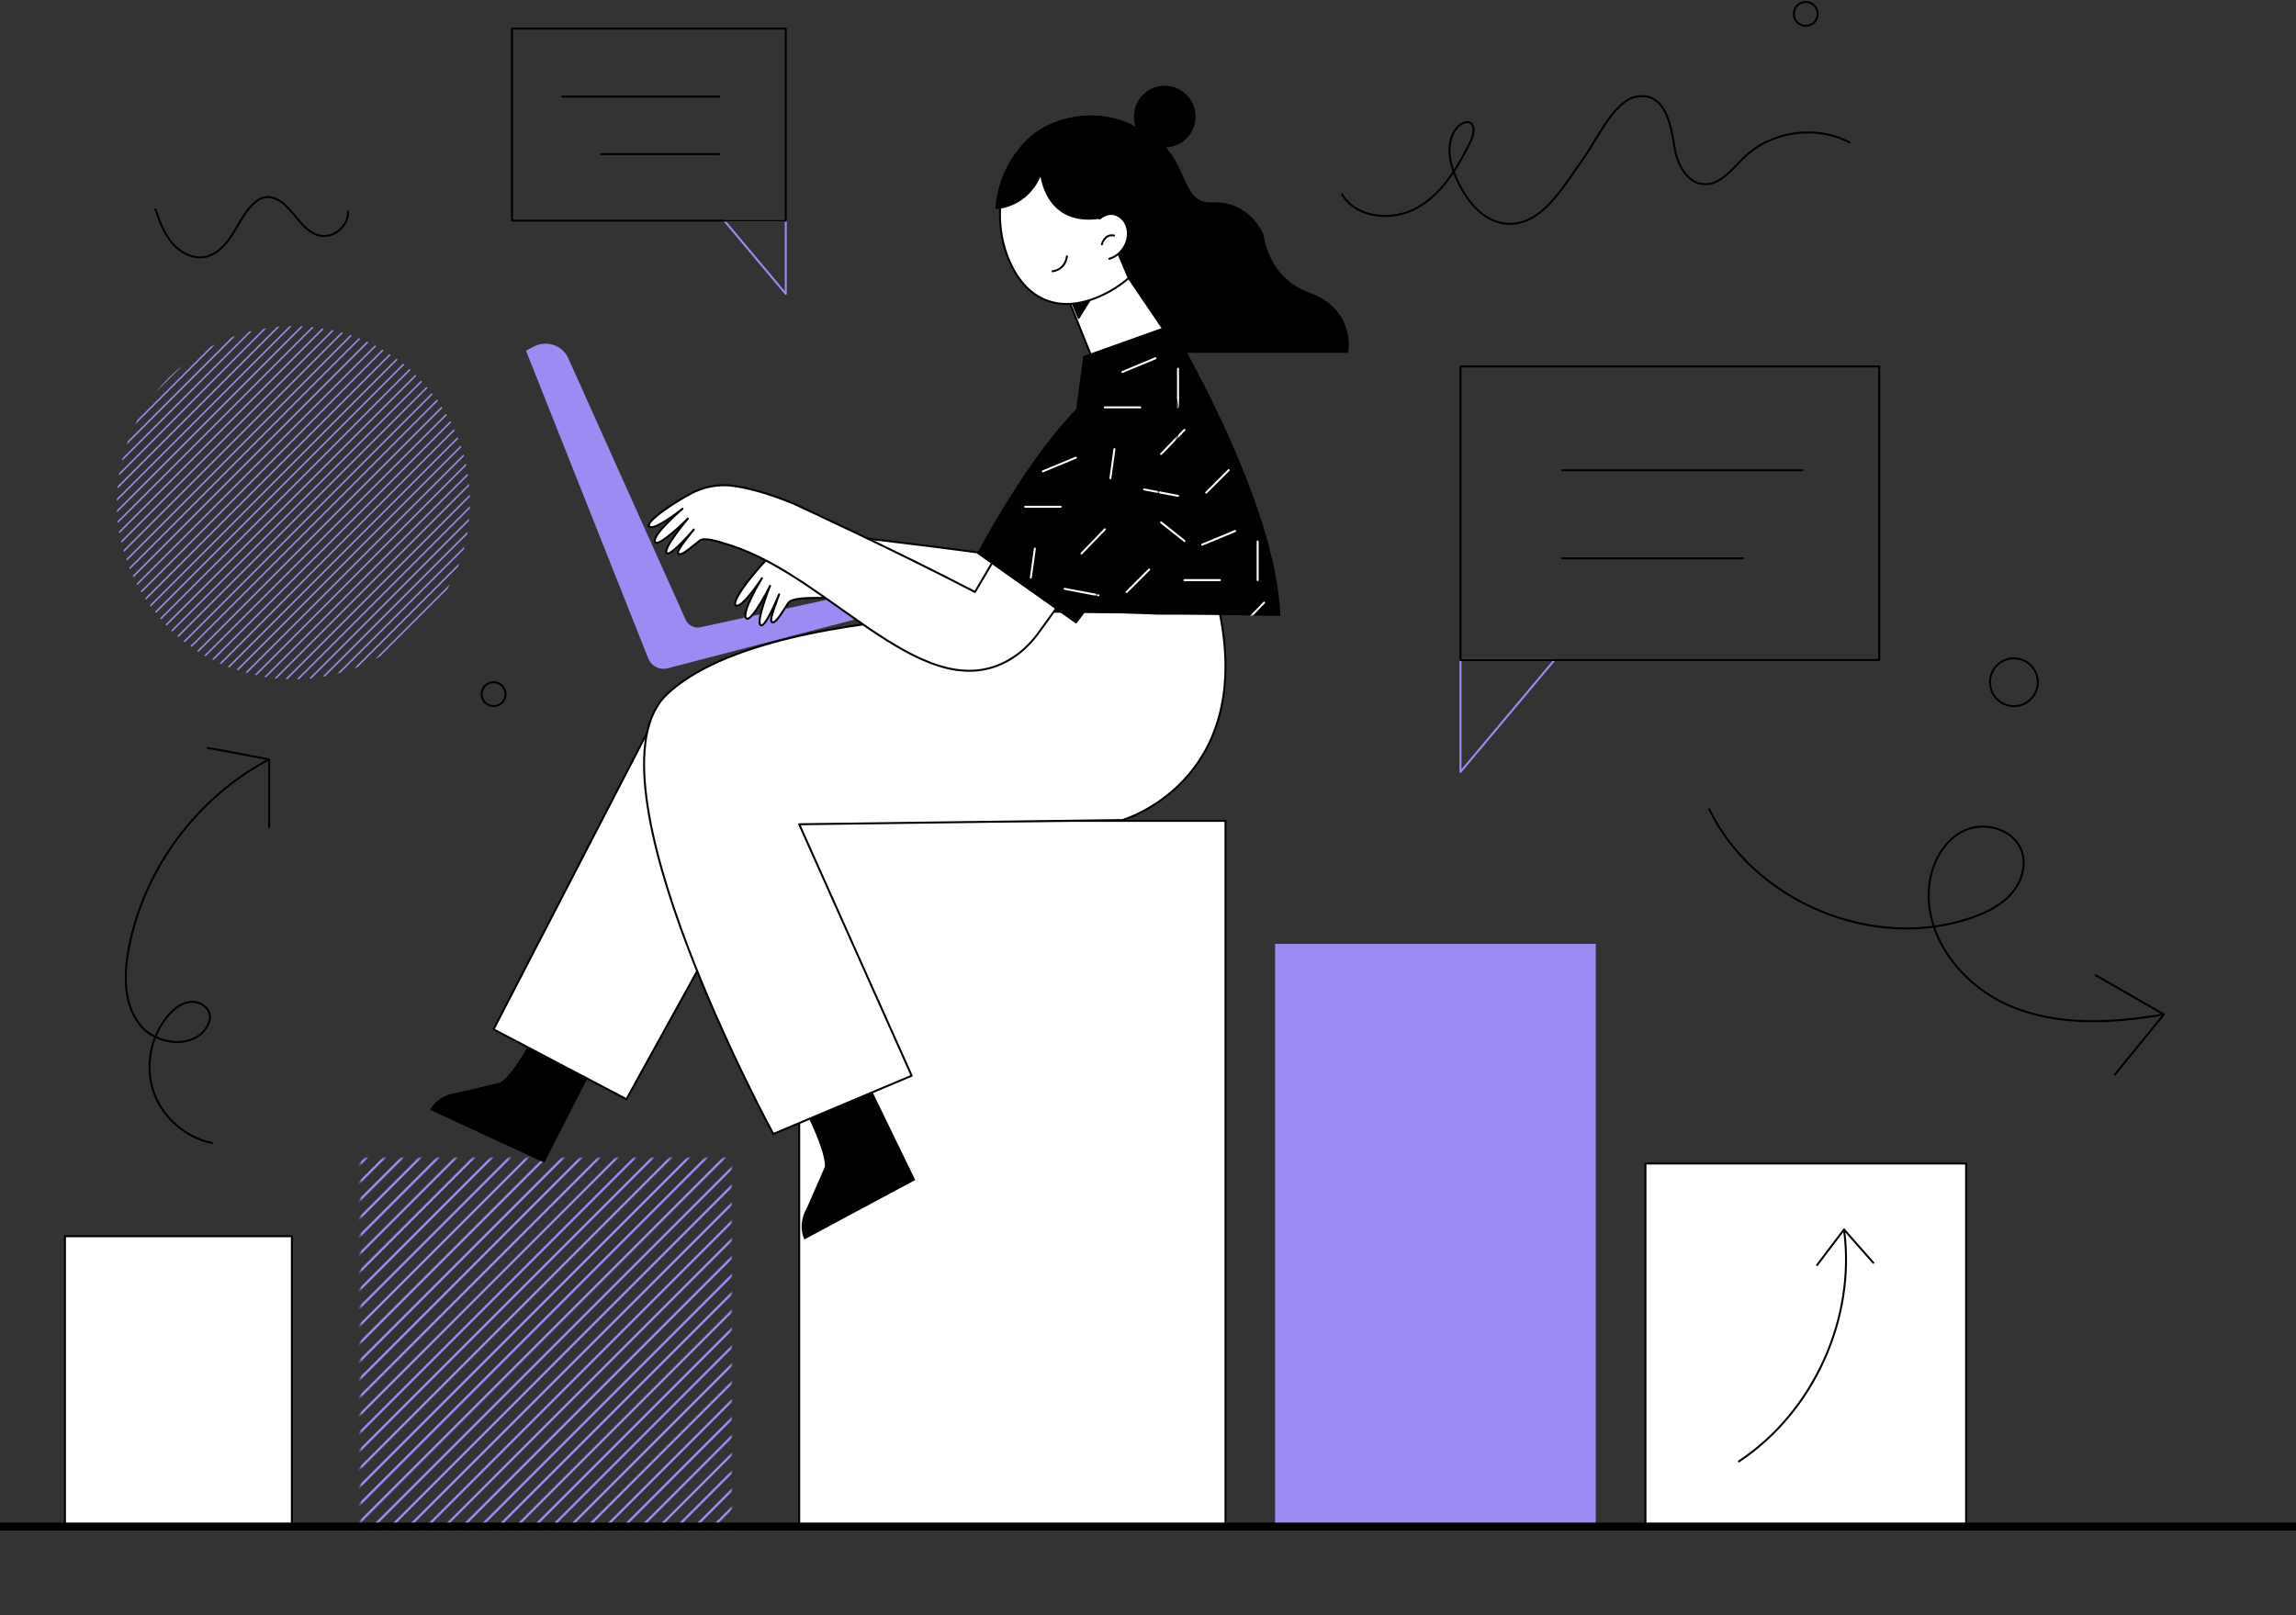 <svg width="1164" height="819" viewBox="0 0 1164 819" fill="none" xmlns="http://www.w3.org/2000/svg">
<rect x="0" y="0" width="1164" height="819" fill="#333333" stroke="none"/>
<mask id="mask0_34_966" style="mask-type:luminance" maskUnits="userSpaceOnUse" x="182" y="587" width="189" height="189">
<path d="M370.855 587.223H182.663V775.453H370.855V587.223Z" fill="white"/>
</mask>
<g mask="url(#mask0_34_966)">
<path d="M414.393 684.192L410.7 687.885L401.637 696.95L392.574 706.015L383.511 715.08L374.448 724.145L365.385 733.209L356.322 742.274L347.259 751.339L338.196 760.404L320.485 778.119L320.05 778.554L310.987 787.618L301.924 796.683L292.861 805.748L283.798 814.813L279.691 818.921C280.264 818.921 280.836 818.901 281.409 818.882L285.95 814.339L295.013 805.274L304.076 796.209L313.139 787.145L322.202 778.08L331.265 769.015L340.328 759.95L349.392 750.885L358.455 741.82L367.518 732.755L376.581 723.69L385.644 714.625L394.707 705.56L403.77 696.496L412.833 687.431L414.314 685.949C414.314 685.377 414.353 684.804 414.353 684.231L414.393 684.192Z" fill="#9A8CF3"/>
<path d="M413.86 693.79L410.7 696.95L401.637 706.015L392.574 715.08L383.511 724.145L365.8 741.86L365.365 742.294L356.302 751.359L347.239 760.424L338.176 769.489L329.113 778.554L320.05 787.618L310.987 796.683L301.924 805.748L292.861 814.813L289.287 818.388C289.899 818.329 290.511 818.289 291.123 818.21L303.642 805.689L304.076 805.254L313.139 796.19L322.202 787.125L331.265 778.06L340.328 768.995L349.392 759.93L358.455 750.865L367.518 741.8L376.581 732.735L385.644 723.67L394.707 714.606L403.77 705.541L412.833 696.476L413.662 695.646C413.721 695.034 413.781 694.422 413.84 693.81L413.86 693.79Z" fill="#9A8CF3"/>
<path d="M340.566 803.378C341.79 802.727 343.014 802.075 344.238 801.384L349.352 796.269L358.415 787.204L367.478 778.139L376.541 769.074L385.604 760.009L394.668 750.944L396.721 748.89C397.412 747.686 398.064 746.461 398.715 745.217L392.515 751.418L383.452 760.483L365.741 778.198L365.306 778.633L356.243 787.697L347.18 796.762L340.546 803.398L340.566 803.378Z" fill="#9A8CF3"/>
<path d="M324.256 810.626C325.164 810.291 326.053 809.955 326.961 809.599L331.226 805.333L340.289 796.269L349.352 787.204L358.415 778.139L367.478 769.074L376.541 760.009L385.604 750.944L394.667 741.879L403.73 732.814L404.935 731.61C405.29 730.721 405.626 729.812 405.962 728.904L401.578 733.288L392.515 742.353L383.452 751.418L374.389 760.483L365.326 769.548L356.263 778.613L347.2 787.678L338.137 796.743L324.256 810.626Z" fill="#9A8CF3"/>
<path d="M322.143 805.334L331.207 796.269L340.27 787.204L349.333 778.139L358.396 769.074L367.459 760.009L376.522 750.944L385.585 741.879L394.648 732.814L403.711 723.75L409.417 718.042C409.635 717.272 409.832 716.521 410.029 715.751L401.539 724.243L392.476 733.308L383.413 742.373L374.35 751.438L365.287 760.503L356.224 769.568L347.161 778.633L338.098 787.697L329.035 796.762L319.972 805.827L311.066 814.734C311.836 814.537 312.587 814.319 313.357 814.122L322.124 805.353L322.143 805.334Z" fill="#9A8CF3"/>
<path d="M313.08 805.333L322.143 796.269L331.206 787.204L348.918 769.489L349.352 769.054L358.415 759.989L367.478 750.924L385.624 732.775L394.687 723.71L403.75 714.645L412.142 706.252C412.26 705.58 412.379 704.909 412.497 704.237L406.139 710.596L401.598 715.139L392.535 724.204L383.472 733.269L374.409 742.333L365.346 751.398L356.283 760.463L347.22 769.528L338.156 778.593L329.093 787.658L320.03 796.723L310.967 805.788L301.904 814.853L299.653 817.104C300.325 816.985 300.996 816.887 301.667 816.749L304.057 814.359L313.12 805.294L313.08 805.333Z" fill="#9A8CF3"/>
<path d="M190.462 574.11C182.762 580.311 175.752 587.322 169.552 595.024L176.996 587.579L186.059 578.514L190.462 574.11Z" fill="#9A8CF3"/>
<path d="M412.577 658.775L410.701 660.651L401.638 669.716L392.575 678.781L383.512 687.845L374.449 696.91L365.385 705.975L356.322 715.04L347.259 724.105L338.196 733.17L329.133 742.235L320.07 751.3L311.007 760.365L301.944 769.429L292.881 778.494L283.818 787.559L274.755 796.624L265.692 805.689L256.629 814.754L254.338 817.045C254.812 817.124 255.286 817.203 255.78 817.282L267.864 805.195L276.927 796.13L285.99 787.065L303.701 769.35L304.136 768.916L313.199 759.851L322.262 750.786L331.325 741.721L340.388 732.656L349.451 723.592L358.514 714.527L367.577 705.462L376.64 696.397L385.703 687.332L394.766 678.267L403.829 669.202L412.853 660.177C412.774 659.703 412.695 659.229 412.616 658.735L412.577 658.775Z" fill="#9A8CF3"/>
<path d="M413.662 666.773L410.7 669.735L401.637 678.8L392.574 687.865L383.511 696.93L369.907 710.537L365.365 715.08L356.302 724.145L347.239 733.209L338.176 742.274L329.113 751.339L320.05 760.404L310.987 769.469L301.924 778.534L292.861 787.599L283.798 796.664L274.735 805.729L265.672 814.793L262.295 818.171C262.809 818.23 263.322 818.269 263.816 818.328L267.824 814.319L276.887 805.255L285.95 796.19L295.013 787.125L304.076 778.06L313.139 768.995L322.202 759.93L331.265 750.865L349.411 732.716L358.474 723.651L367.537 714.586L382.208 699.912L385.683 696.456L394.746 687.391L403.809 678.326L412.872 669.261L413.82 668.313C413.781 667.8 413.721 667.287 413.662 666.793V666.773Z" fill="#9A8CF3"/>
<path d="M414.294 675.226L410.72 678.8L401.657 687.865L392.594 696.93L383.531 705.995L374.468 715.06L365.405 724.125L356.342 733.19L347.279 742.254L338.216 751.319L329.153 760.384L320.09 769.449L311.027 778.514L301.964 787.579L292.9 796.644L274.755 814.793L270.766 818.783C271.299 818.802 271.832 818.822 272.385 818.842L276.927 814.3L285.99 805.235L295.053 796.17L304.116 787.105L313.179 778.04L322.242 768.975L331.305 759.91L340.368 750.845L349.431 741.781L358.494 732.716L367.557 723.651L376.62 714.586L385.683 705.521L394.746 696.456L403.809 687.391L412.872 678.326L414.353 676.845C414.353 676.312 414.314 675.759 414.294 675.226Z" fill="#9A8CF3"/>
<path d="M401.973 624.036L401.638 624.371L392.575 633.436L383.512 642.501L374.448 651.566L365.385 660.631L356.322 669.696L347.259 678.761L338.196 687.826L329.133 696.891L320.07 705.955L311.007 715.02L301.944 724.085L292.881 733.15L283.818 742.215L274.755 751.28L265.692 760.345L256.629 769.41L247.566 778.475L238.503 787.539L229.44 796.604L220.377 805.669L219.646 806.4C220.021 806.578 220.416 806.755 220.791 806.933L222.094 805.63L222.529 805.195L231.592 796.13L240.655 787.065L249.718 778.001L258.781 768.936L267.844 759.871L276.907 750.806L285.97 741.741L295.033 732.676L304.096 723.611L313.159 714.546L322.222 705.481L331.285 696.417L340.348 687.352L349.412 678.287L358.475 669.222L367.538 660.157L376.601 651.092L385.664 642.027L394.727 632.962L402.487 625.201C402.309 624.826 402.131 624.431 401.973 624.055V624.036Z" fill="#9A8CF3"/>
<path d="M405.152 631.58C404.994 631.185 404.836 630.77 404.678 630.375L401.638 633.417L392.574 642.481L383.511 651.546L374.448 660.611L365.385 669.676L356.322 678.741L347.259 687.806L338.196 696.871L324.592 710.478L320.05 715.02L310.987 724.085L301.924 733.15L292.861 742.215L283.798 751.28L274.735 760.345L265.672 769.41L256.609 778.475L247.546 787.539L238.483 796.604L229.42 805.669L225.964 809.125C226.359 809.283 226.774 809.441 227.169 809.599L231.592 805.176L240.655 796.111L249.718 787.046L267.864 768.896L276.927 759.831L285.99 750.766L304.136 732.617L313.199 723.552L322.262 714.487L331.325 705.422L340.388 696.357L349.451 687.292L358.514 678.228L367.577 669.163L376.64 660.098L385.703 651.033L394.766 641.968L403.829 632.903L405.192 631.54L405.152 631.58Z" fill="#9A8CF3"/>
<path d="M392.298 606.479L383.492 615.287L374.428 624.352L365.365 633.417L356.302 642.481L347.239 651.546L338.176 660.611L329.113 669.676L320.05 678.741L310.987 687.806L301.924 696.871L292.861 705.936L283.798 715.001L274.735 724.065L265.672 733.13L256.609 742.195L247.546 751.26L238.483 760.325L229.42 769.39L220.357 778.455L211.294 787.52L202.231 796.585L202.092 796.723C202.428 796.94 202.764 797.157 203.099 797.375L204.383 796.091L213.446 787.026L222.509 777.961L231.572 768.896L240.635 759.831L249.698 750.766L267.844 732.617L276.907 723.552L285.97 714.487L300.641 699.813L304.096 696.357L313.159 687.292L322.222 678.228L331.285 669.163L340.348 660.098L349.411 651.033L358.474 641.968L367.537 632.903L376.6 623.838L385.664 614.773L392.969 607.466C392.752 607.13 392.535 606.795 392.318 606.459L392.298 606.479Z" fill="#9A8CF3"/>
<path d="M396.385 613.154C396.188 612.798 395.971 612.443 395.773 612.087L392.575 615.287L383.512 624.352L374.449 633.417L365.385 642.481L356.322 651.546L347.259 660.611L338.196 669.676L329.133 678.741L320.07 687.806L311.007 696.871L301.944 705.936L292.881 715.001L283.818 724.065L274.755 733.13L265.692 742.195L256.629 751.26L247.566 760.325L238.503 769.39L229.44 778.455L220.377 787.52L211.314 796.585L207.7 800.199C208.056 800.396 208.411 800.613 208.766 800.811L213.466 796.111L222.529 787.046L231.592 777.981L240.655 768.916L249.718 759.851L258.781 750.786L267.844 741.721L276.907 732.656L285.97 723.592L295.033 714.527L304.096 705.462L313.159 696.397L322.222 687.332L331.285 678.267L340.349 669.202L349.412 660.137L358.475 651.072L367.538 642.007L376.601 632.943L385.664 623.878L394.727 614.813L396.385 613.154Z" fill="#9A8CF3"/>
<path d="M381.379 591.864C381.122 591.568 380.865 591.272 380.609 590.956L374.428 597.137L365.365 606.202L356.302 615.267L347.239 624.332L338.176 633.397L329.113 642.462L320.05 651.527L310.987 660.592L301.924 669.656L292.861 678.721L283.798 687.786L274.735 696.851L265.672 705.916L256.609 714.981L247.546 724.046L238.483 733.111L229.42 742.176L220.357 751.24L211.293 760.305L193.148 778.455L186.553 785.051C186.849 785.308 187.145 785.565 187.461 785.821L195.3 777.981L204.363 768.916L213.426 759.851L222.489 750.786L231.552 741.721L240.615 732.656L249.678 723.592L258.741 714.527L267.804 705.462L276.867 696.397L285.93 687.332L294.993 678.267L304.056 669.202L313.12 660.137L322.183 651.072L331.246 642.007L340.309 632.943L349.372 623.878L358.435 614.813L367.498 605.748L376.561 596.683L381.359 591.884L381.379 591.864Z" fill="#9A8CF3"/>
<path d="M377.094 587.085C376.818 586.789 376.561 586.512 376.285 586.216L374.429 588.072L365.366 597.137L356.302 606.202L347.239 615.267L338.176 624.332L329.113 633.397L320.05 642.462L310.987 651.527L301.924 660.591L292.861 669.656L283.798 678.721L274.735 687.786L265.672 696.851L256.609 705.916L247.546 714.981L238.483 724.046L229.42 733.111L220.357 742.176L211.294 751.24L202.231 760.305L193.168 769.37L184.104 778.435L181.854 780.686C182.13 780.963 182.426 781.22 182.722 781.496L186.276 777.941L195.339 768.876L204.403 759.812L213.466 750.747L222.529 741.682L231.592 732.617L240.655 723.552L249.718 714.487L267.192 697.009L267.864 696.338L276.927 687.273L285.99 678.208L295.053 669.143L304.116 660.078L313.179 651.013L322.242 641.948L331.305 632.883L340.368 623.818L349.431 614.754L358.494 605.689L367.557 596.624L376.62 587.559L377.134 587.045L377.094 587.085Z" fill="#9A8CF3"/>
<path d="M385.466 596.861C385.229 596.545 384.973 596.229 384.736 595.933L383.512 597.157L374.448 606.222L365.385 615.287L356.322 624.352L347.259 633.417L338.196 642.481L329.133 651.546L320.07 660.611L311.007 669.676L301.944 678.741L292.881 687.806L283.818 696.871L274.755 705.936L265.692 715.001L256.629 724.065L238.917 741.781L238.483 742.215L229.42 751.28L220.357 760.345L211.294 769.41L202.231 778.475L193.168 787.539L191.529 789.179C191.845 789.435 192.161 789.672 192.477 789.909L195.34 787.046L204.403 777.981L213.466 768.916L222.529 759.851L231.592 750.786L240.655 741.721L249.718 732.656L258.781 723.592L267.844 714.527L276.907 705.462L285.97 696.397L295.033 687.332L304.096 678.267L313.159 669.202L322.222 660.137L331.285 651.072L340.348 642.007L349.412 632.943L358.475 623.878L367.538 614.813L376.601 605.748L385.486 596.861H385.466Z" fill="#9A8CF3"/>
<path d="M372.593 582.503C372.316 582.227 372.04 581.95 371.744 581.674L365.346 588.072L356.283 597.137L347.22 606.202L338.157 615.267L329.094 624.332L320.031 633.397L310.968 642.462L301.905 651.527L292.842 660.591L283.779 669.656L274.716 678.721L265.653 687.786L256.589 696.851L242.985 710.458L238.444 715.001L229.381 724.066L220.318 733.13L211.254 742.195L202.191 751.26L193.128 760.325L184.065 769.39L177.273 776.184C177.549 776.46 177.826 776.756 178.102 777.033L186.218 768.916L195.281 759.851L204.344 750.786L222.489 732.637L231.553 723.572L240.616 714.507L249.679 705.442L258.742 696.377L267.805 687.312L276.868 678.247L285.931 669.182L294.994 660.118L304.057 651.053L313.12 641.988L322.183 632.923L331.246 623.858L340.309 614.793L349.372 605.728L358.435 596.663L367.498 587.598L372.573 582.523L372.593 582.503Z" fill="#9A8CF3"/>
<path d="M292.763 551.773L283.699 560.838L274.636 569.903L265.573 578.968L256.51 588.033L247.447 597.098L238.384 606.163L229.321 615.228L220.258 624.292L211.195 633.357L202.132 642.422L193.069 651.487L184.006 660.552L174.943 669.617L165.88 678.682L156.817 687.747L147.754 696.812L141.06 703.507C141.139 703.981 141.218 704.474 141.297 704.948L149.906 696.338L158.969 687.273L168.032 678.208L177.095 669.143L186.158 660.078L195.221 651.013L204.284 641.948L213.347 632.883L222.41 623.818L231.473 614.754L240.536 605.689L249.599 596.624L258.663 587.559L267.726 578.494L276.789 569.429L285.852 560.364L294.915 551.299L300.483 545.73C300.009 545.651 299.535 545.572 299.041 545.493L292.743 551.793L292.763 551.773Z" fill="#9A8CF3"/>
<path d="M283.699 551.773L274.636 560.838L265.573 569.903L256.51 578.968L247.447 588.033L238.384 597.098L229.321 606.163L220.258 615.228L211.195 624.292L202.132 633.357L193.069 642.422L184.006 651.487L174.943 660.552L165.88 669.617L156.817 678.682L147.754 687.747L139.994 695.508C140.053 696.002 140.112 696.515 140.171 697.009L140.843 696.338L149.906 687.273L158.969 678.208L168.032 669.143L177.095 660.078L186.158 651.013L195.221 641.948L204.284 632.883L213.347 623.818L222.41 614.754L231.473 605.689L240.536 596.624L249.599 587.559L258.662 578.494L267.725 569.429L276.788 560.364L285.852 551.299L292.565 544.585C292.071 544.525 291.558 544.466 291.064 544.407L283.699 551.773Z" fill="#9A8CF3"/>
<path d="M274.617 551.773L265.554 560.838L256.491 569.903L247.428 578.968L238.365 588.033L229.302 597.098L220.238 606.163L211.175 615.228L202.112 624.292L193.049 633.357L183.986 642.422L174.923 651.487L165.86 660.552L156.797 669.617L147.734 678.682L139.382 687.036C139.402 687.569 139.421 688.102 139.461 688.635L140.843 687.253L149.906 678.188L158.969 669.123L168.032 660.058L177.095 650.993L186.158 641.929L195.221 632.864L204.284 623.799L213.347 614.734L222.41 605.669L231.474 596.604L240.537 587.539L249.6 578.474L258.663 569.409L267.726 560.345L276.789 551.28L284.213 543.854C283.68 543.834 283.147 543.814 282.614 543.775L274.637 551.754L274.617 551.773Z" fill="#9A8CF3"/>
<path d="M265.554 551.773L256.49 560.838L247.427 569.903L238.364 578.968L229.301 588.033L220.238 597.098L211.175 606.163L202.112 615.228L193.049 624.292L183.986 633.357L174.923 642.422L165.86 651.487L156.797 660.552L147.734 669.617L139.283 678.07C139.283 678.642 139.283 679.195 139.263 679.768L140.823 678.208L149.886 669.143L158.949 660.078L168.012 651.013L177.075 641.948L186.138 632.883L195.201 623.818L204.264 614.754L213.327 605.689L222.391 596.624L231.454 587.559L240.517 578.494L249.58 569.429L258.643 560.364L267.706 551.299L275.308 543.696C274.735 543.696 274.182 543.696 273.61 543.716L265.554 551.773Z" fill="#9A8CF3"/>
<path d="M247.408 551.773L238.345 560.838L229.282 569.903L220.219 578.968L211.155 588.033L202.092 597.098L193.029 606.163L183.966 615.228L174.903 624.292L165.84 633.357L156.777 642.422L147.714 651.487L141.178 658.004C141.06 658.676 140.941 659.347 140.843 660.019L149.866 650.993L158.929 641.928L167.992 632.864L177.055 623.799L186.119 614.734L195.182 605.669L204.245 596.604L213.308 587.539L222.371 578.474L231.434 569.409L240.497 560.344L249.56 551.28L255.543 545.296C254.871 545.394 254.2 545.513 253.529 545.631L247.388 551.773H247.408Z" fill="#9A8CF3"/>
<path d="M249.56 814.418L258.623 805.353L267.686 796.288L276.749 787.223L285.812 778.159L294.875 769.094L303.938 760.029L313.002 750.964L322.065 741.899L331.128 732.834L340.191 723.769L349.254 714.704L358.317 705.639L367.38 696.575L376.443 687.51L385.506 678.445L394.569 669.38L403.632 660.315L411.234 652.712C411.135 652.257 411.036 651.803 410.938 651.329L410.543 651.724L401.48 660.789L392.417 669.854L383.354 678.919L374.291 687.984L365.228 697.049L356.165 706.113L347.101 715.178L338.038 724.243L320.327 741.958L319.893 742.393L310.83 751.458L301.766 760.523L292.703 769.587L283.64 778.652L274.577 787.717L265.514 796.782L256.451 805.847L247.388 814.912L246.579 815.722C247.033 815.82 247.487 815.919 247.961 816.018L249.56 814.418Z" fill="#9A8CF3"/>
<path d="M249.56 805.334L258.623 796.269L267.686 787.204L276.749 778.139L285.812 769.074L294.875 760.009L303.938 750.944L313.001 741.879L322.064 732.814L331.127 723.749L340.19 714.685L349.253 705.62L358.316 696.555L367.379 687.49L376.443 678.425L385.506 669.36L394.569 660.295L403.632 651.23L409.476 645.385C409.358 644.95 409.239 644.496 409.121 644.061L401.479 651.704L392.416 660.769L383.353 669.834L374.29 678.899L365.227 687.964L356.164 697.029L347.101 706.094L338.038 715.159L328.975 724.223L319.912 733.288L310.849 742.353L301.786 751.418L292.723 760.483L274.577 778.633L265.514 787.697L256.451 796.762L239.312 813.905C239.746 814.023 240.181 814.142 240.635 814.26L249.54 805.353L249.56 805.334Z" fill="#9A8CF3"/>
<path d="M240.497 805.333L249.56 796.269L258.623 787.204L267.686 778.139L276.749 769.074L285.812 760.009L294.875 750.944L303.938 741.879L313.001 732.814L322.064 723.749L331.127 714.685L345.798 700.011L349.254 696.555L358.317 687.49L367.38 678.425L376.443 669.36L385.506 660.295L394.569 651.23L403.632 642.165L407.383 638.413C407.245 637.998 407.107 637.564 406.969 637.149L401.48 642.639L392.417 651.704L383.354 660.769L374.29 669.834L365.227 678.899L356.164 687.964L347.101 697.029L338.038 706.094L328.975 715.159L319.912 724.223L310.849 733.288L301.786 742.353L292.723 751.418L283.66 760.483L274.597 769.548L265.534 778.613L256.471 787.678L247.408 796.743L238.345 805.807L232.441 811.713C232.856 811.851 233.29 811.989 233.705 812.127L240.517 805.314L240.497 805.333Z" fill="#9A8CF3"/>
<path d="M231.355 551.359C230.486 551.655 229.617 551.971 228.749 552.307L220.199 560.858L211.136 569.923L202.073 578.988L193.01 588.053L183.947 597.118L174.884 606.182L165.821 615.247L156.758 624.312L147.813 633.259C147.497 634.128 147.181 634.997 146.865 635.865L149.827 632.903L158.89 623.838L167.953 614.773L177.016 605.708L186.079 596.644L195.142 587.579L204.205 578.514L213.268 569.449L222.331 560.384L231.335 551.378L231.355 551.359Z" fill="#9A8CF3"/>
<path d="M222.351 796.269L231.414 787.204L240.477 778.139L249.54 769.074L258.603 760.009L267.666 750.944L276.729 741.879L285.793 732.814L294.856 723.749L303.919 714.685L312.982 705.62L322.045 696.555L331.108 687.49L340.171 678.425L349.234 669.36L358.297 660.295L367.36 651.23L376.423 642.165L385.486 633.101L394.549 624.036L399.387 619.197C399.189 618.822 399.012 618.466 398.814 618.091L392.397 624.51L383.334 633.575L374.271 642.639L365.208 651.704L356.145 660.769L347.082 669.834L338.019 678.899L328.956 687.964L319.893 697.029L310.829 706.094L301.766 715.159L292.703 724.223L274.558 742.373L265.494 751.438L256.431 760.503L238.72 778.218L238.286 778.652L229.223 787.717L220.159 796.782L213.328 803.615C213.703 803.813 214.058 803.991 214.433 804.188L222.312 796.308L222.351 796.269Z" fill="#9A8CF3"/>
<path d="M212.261 559.712L211.116 560.858L202.053 569.923L192.99 578.988L183.927 588.053L174.864 597.118L165.801 606.182L156.738 615.247L155.217 616.768C154.605 617.913 154.033 619.059 153.46 620.204L158.91 614.754L167.973 605.689L177.036 596.624L186.099 587.559L195.162 578.494L204.225 569.429L213.288 560.364L215.697 557.955C214.532 558.528 213.387 559.12 212.261 559.712Z" fill="#9A8CF3"/>
<path d="M204.205 787.184L221.917 769.469L222.351 769.034L231.414 759.97L240.477 750.905L249.54 741.84L258.603 732.775L267.666 723.71L276.729 714.645L285.793 705.58L294.856 696.515L303.919 687.45L312.982 678.386L322.045 669.321L331.108 660.256L340.171 651.191L349.234 642.126L358.297 633.061L367.36 623.996L376.423 614.931L385.486 605.866L389.159 602.193C388.922 601.857 388.705 601.541 388.468 601.225L383.334 606.36L374.271 615.425L365.208 624.49L356.145 633.555L347.082 642.62L338.019 651.685L328.956 660.75L319.892 669.814L310.829 678.879L301.766 687.944L292.703 697.009L274.557 715.159L265.494 724.223L256.431 733.288L247.368 742.353L238.305 751.418L229.242 760.483L220.179 769.548L211.116 778.613L202.053 787.678L196.524 793.208C196.84 793.445 197.176 793.681 197.492 793.899L204.205 787.184Z" fill="#9A8CF3"/>
<path d="M172.791 771.562C173.047 771.859 173.324 772.155 173.58 772.451L176.996 769.034L186.059 759.97L195.122 750.905L204.185 741.84L213.248 732.775L222.312 723.71L231.375 714.645L240.438 705.58L249.501 696.515L258.564 687.45L267.627 678.386L276.69 669.321L285.753 660.256L294.816 651.191L303.879 642.126L312.942 633.061L322.005 623.996L331.068 614.931L340.131 605.866L349.194 596.802L358.257 587.737L367.32 578.672L367.696 578.297C367.399 578.04 367.103 577.763 366.807 577.507L365.168 579.146L356.105 588.211L347.042 597.276L337.979 606.34L328.916 615.405L319.853 624.47L310.79 633.535L301.727 642.6L292.664 651.665L283.601 660.73L274.538 669.795L265.475 678.86L256.411 687.924L247.348 696.989L238.285 706.054L229.222 715.119L220.159 724.184L211.096 733.249L202.033 742.314L192.97 751.379L183.907 760.444L174.844 769.508L172.81 771.543L172.791 771.562Z" fill="#9A8CF3"/>
<path d="M164.794 761.431C165.031 761.747 165.268 762.083 165.505 762.399L167.933 759.97L176.996 750.905L186.06 741.84L195.123 732.775L204.186 723.71L213.249 714.645L222.312 705.58L231.375 696.515L240.438 687.45L249.501 678.386L258.564 669.321L267.627 660.256L276.69 651.191L285.753 642.126L294.816 633.061L303.879 623.996L312.942 614.931L322.005 605.866L331.068 596.802L340.131 587.737L349.195 578.672L357.645 570.219C357.33 569.982 356.994 569.745 356.678 569.508L356.105 570.081L347.042 579.146L337.979 588.211L328.916 597.276L319.853 606.34L310.79 615.405L301.727 624.47L292.664 633.535L283.601 642.6L274.538 651.665L265.475 660.73L256.412 669.795L247.349 678.86L238.286 687.924L229.223 696.989L220.16 706.054L211.096 715.119L202.033 724.184L192.97 733.249L183.907 742.314L174.844 751.379L165.781 760.444L164.814 761.411L164.794 761.431Z" fill="#9A8CF3"/>
<path d="M167.914 750.905L186.06 732.755L195.123 723.69L204.186 714.625L218.856 699.952L222.312 696.496L231.375 687.431L240.438 678.366L249.501 669.301L258.564 660.236L267.627 651.171L276.69 642.106L285.753 633.041L294.816 623.976L303.879 614.912L312.942 605.847L322.005 596.782L331.068 587.717L340.131 578.652L349.195 569.587L352.295 566.486C351.959 566.269 351.623 566.032 351.288 565.815L347.042 570.061L337.979 579.126L328.916 588.191L319.853 597.256L310.79 606.321L301.727 615.386L292.664 624.45L283.601 633.515L274.538 642.58L265.475 651.645L256.412 660.71L247.349 669.775L238.286 678.84L229.223 687.905L220.16 696.97L211.097 706.034L202.033 715.099L192.97 724.164L183.907 733.229L174.844 742.294L165.781 751.359L161.141 756C161.358 756.336 161.576 756.671 161.812 757.007L167.953 750.865L167.914 750.905Z" fill="#9A8CF3"/>
<path d="M169.434 767.534L176.996 759.97L186.059 750.905L195.122 741.84L204.185 732.775L213.249 723.71L222.312 714.645L231.375 705.58L240.438 696.515L249.501 687.45L258.564 678.386L267.627 669.321L276.69 660.256L285.753 651.191L294.816 642.126L303.879 633.061L312.942 623.996L322.005 614.931L331.068 605.866L340.131 596.802L349.194 587.737L358.257 578.672L362.779 574.149C362.463 573.892 362.167 573.655 361.851 573.399L356.105 579.146L347.042 588.211L337.979 597.275L328.916 606.34L319.853 615.405L310.79 624.47L301.727 633.535L292.664 642.6L283.601 651.665L274.538 660.73L265.475 669.795L256.412 678.859L247.349 687.924L238.285 696.989L229.222 706.054L220.159 715.119L211.096 724.184L192.95 742.333L183.887 751.398L174.824 760.463L168.684 766.605C168.921 766.921 169.177 767.218 169.434 767.534Z" fill="#9A8CF3"/>
<path d="M156.678 742.314L154.447 744.545C154.645 744.921 154.822 745.276 155.02 745.651L158.831 741.84L167.894 732.775L176.957 723.71L186.02 714.645L195.083 705.58L204.146 696.515L213.209 687.45L222.272 678.386L231.335 669.321L240.398 660.256L249.461 651.191L258.524 642.126L267.587 633.061L276.65 623.996L285.713 614.931L294.776 605.866L303.84 596.802L312.903 587.737L321.966 578.672L331.029 569.607L340.092 560.542L340.862 559.772C340.506 559.574 340.131 559.377 339.776 559.199L337.939 561.036L328.876 570.101L319.813 579.166L310.75 588.23L301.687 597.295L292.624 606.36L283.561 615.425L274.498 624.49L265.435 633.555L256.372 642.62L247.309 651.685L238.246 660.75L229.183 669.814L220.12 678.879L211.057 687.944L201.994 697.009L192.931 706.074L183.868 715.139L174.805 724.204L157.093 741.919L156.659 742.353L156.678 742.314Z" fill="#9A8CF3"/>
<path d="M158.85 732.755L167.913 723.69L176.976 714.625L186.039 705.56L195.103 696.496L204.166 687.431L213.229 678.366L222.292 669.301L231.355 660.236L240.418 651.171L249.481 642.106L258.544 633.041L267.607 623.976L276.67 614.912L285.733 605.847L294.796 596.782L303.859 587.717L312.922 578.652L321.985 569.587L331.048 560.522L334.839 556.73C334.464 556.553 334.089 556.375 333.694 556.197L328.876 561.016L319.813 570.081L310.75 579.146L301.687 588.211L292.624 597.275L283.561 606.34L274.498 615.405L265.435 624.47L256.372 633.535L247.309 642.6L238.246 651.665L229.183 660.73L220.12 669.795L211.057 678.859L201.994 687.924L192.931 696.989L183.868 706.054L174.804 715.119L165.741 724.184L156.678 733.249L151.485 738.443C151.663 738.818 151.841 739.213 152.018 739.588L158.85 732.755Z" fill="#9A8CF3"/>
<path d="M158.298 751.458L158.85 750.905L167.914 741.84L176.977 732.775L186.04 723.71L195.103 714.645L204.166 705.58L213.229 696.515L222.292 687.45L231.355 678.386L240.418 669.321L249.481 660.256L258.544 651.191L267.607 642.126L276.67 633.061L285.733 623.996L294.796 614.931L303.859 605.866L312.922 596.802L321.985 587.737L331.048 578.672L340.112 569.607L346.706 563.011C346.351 562.793 346.015 562.596 345.66 562.398L337.959 570.101L328.896 579.166L319.833 588.23L310.77 597.295L301.707 606.36L292.644 615.425L283.581 624.49L274.518 633.555L265.455 642.62L256.392 651.685L247.329 660.75L238.266 669.814L229.203 678.879L220.14 687.944L211.077 697.009L192.931 715.159L183.868 724.223L174.805 733.288L165.742 742.353L157.646 750.45C157.843 750.806 158.061 751.161 158.258 751.497L158.298 751.458Z" fill="#9A8CF3"/>
<path d="M149.768 642.027L158.831 632.962L167.894 623.897L176.957 614.833L186.02 605.768L195.083 596.703L204.146 587.638L213.209 578.573L222.272 569.508L231.335 560.443L240.398 551.378L244.13 547.646C243.38 547.823 242.649 548.001 241.899 548.199L238.226 551.872L229.163 560.937L220.1 570.002L211.037 579.067L201.974 588.132L192.911 597.197L183.848 606.261L174.785 615.326L165.722 624.391L156.659 633.456L147.596 642.521L143.548 646.57C143.351 647.3 143.173 648.051 142.995 648.801L149.768 642.027Z" fill="#9A8CF3"/>
<path d="M149.768 705.541L158.831 696.476L167.894 687.411L176.957 678.346L186.02 669.281L195.083 660.216L204.146 651.151L213.209 642.086L222.272 633.022L231.335 623.957L240.398 614.892L249.461 605.827L258.524 596.762L267.587 587.697L276.65 578.632L285.713 569.567L294.776 560.502L303.839 551.438L307.887 547.389C307.433 547.29 306.979 547.191 306.525 547.093L301.687 551.931L292.624 560.996L283.561 570.061L274.498 579.126L265.435 588.191L256.372 597.256L247.309 606.321L238.246 615.386L229.183 624.45L220.12 633.515L211.057 642.58L201.994 651.645L192.931 660.71L183.868 669.775L174.804 678.84L165.741 687.905L156.678 696.97L147.615 706.034L142.383 711.268C142.482 711.722 142.58 712.176 142.679 712.631L149.768 705.541Z" fill="#9A8CF3"/>
<path d="M146.766 726.692L149.767 723.69L158.83 714.625L167.894 705.561L176.957 696.496L186.02 687.431L195.083 678.366L204.146 669.301L213.209 660.236L222.272 651.171L231.335 642.106L240.398 633.041L249.461 623.977L258.524 614.912L267.587 605.847L276.65 596.782L285.713 587.717L294.776 578.652L303.839 569.587L312.902 560.522L321.946 551.477C321.531 551.339 321.116 551.181 320.702 551.043L319.813 551.931L310.75 560.996L301.687 570.061L292.624 579.126L283.561 588.191L274.498 597.256L265.435 606.321L256.372 615.386L247.309 624.45L238.246 633.515L229.183 642.58L220.12 651.645L211.057 660.71L201.994 669.775L192.93 678.84L183.867 687.905L174.804 696.97L161.2 710.577L156.658 715.119L147.595 724.184L146.312 725.468C146.45 725.882 146.608 726.297 146.746 726.712L146.766 726.692Z" fill="#9A8CF3"/>
<path d="M149.768 714.606L158.831 705.541L167.894 696.476L176.957 687.411L186.02 678.346L195.083 669.281L204.146 660.216L213.209 651.151L222.272 642.086L231.335 633.022L240.398 623.957L249.461 614.892L258.524 605.827L267.588 596.762L276.651 587.697L285.714 578.632L294.777 569.567L303.84 560.502L312.903 551.438L315.075 549.265C314.64 549.147 314.206 549.008 313.772 548.89L310.751 551.912L301.688 560.976L292.624 570.041L283.561 579.106L274.498 588.171L265.435 597.236L256.372 606.301L247.309 615.366L238.246 624.431L229.183 633.496L220.12 642.56L211.057 651.625L201.994 660.69L192.931 669.755L183.868 678.82L174.805 687.885L165.742 696.95L156.679 706.015L147.616 715.08L144.2 718.496C144.318 718.931 144.437 719.365 144.575 719.8L149.768 714.606Z" fill="#9A8CF3"/>
<path d="M149.254 733.269L149.768 732.755L158.831 723.69L167.894 714.625L185.368 697.147L186.039 696.476L195.103 687.411L204.166 678.346L213.229 669.281L222.292 660.216L231.355 651.151L240.418 642.086L249.481 633.022L258.544 623.957L267.607 614.892L276.67 605.827L285.733 596.762L294.796 587.697L303.859 578.632L312.922 569.567L321.985 560.502L328.541 553.946C328.146 553.788 327.751 553.61 327.356 553.452L319.833 560.976L310.77 570.041L301.707 579.106L292.644 588.171L283.581 597.236L274.518 606.301L265.455 615.366L256.392 624.431L247.329 633.496L238.266 642.56L229.203 651.625L220.139 660.69L211.076 669.755L202.013 678.82L192.95 687.885L183.887 696.95L174.824 706.015L165.761 715.08L156.698 724.144L148.78 732.064C148.938 732.459 149.096 732.854 149.274 733.249L149.254 733.269Z" fill="#9A8CF3"/>
<path d="M140.705 669.242L149.768 660.177L158.831 651.112L167.894 642.047L176.957 632.982L186.02 623.917L195.083 614.852L204.146 605.787L213.209 596.723L222.272 587.658L231.335 578.593L240.398 569.528L249.461 560.463L258.524 551.398L265.712 544.209C265.1 544.249 264.488 544.308 263.875 544.367L256.372 551.872L247.309 560.937L238.246 570.002L229.183 579.067L220.12 588.132L211.057 597.197L201.994 606.261L192.931 615.326L183.868 624.391L174.805 633.456L165.742 642.521L156.679 651.586L147.616 660.651L139.718 668.55C139.658 669.163 139.599 669.775 139.56 670.387L140.705 669.242Z" fill="#9A8CF3"/>
</g>
<path d="M621.283 416.274H405.172V774.209H621.283V416.274Z" fill="white" stroke="black" stroke-linecap="round" stroke-linejoin="round"/>
<path d="M809.001 478.642H646.438V775.453H809.001V478.642Z" fill="#9A8CF3"/>
<path d="M996.758 590.028H834.195V774.564H996.758V590.028Z" fill="white" stroke="black" stroke-linecap="round" stroke-linejoin="round"/>
<path d="M147.971 626.899H32.935V774.781H147.971V626.899Z" fill="white" stroke="black" stroke-linecap="round" stroke-linejoin="round"/>
<path d="M0 774.13H1164" stroke="black" stroke-width="4.04" stroke-miterlimit="10"/>
<path d="M238.206 256.72L235.817 259.11L229.913 265.015L224.009 270.92L218.106 276.825L212.202 282.73L206.298 288.635L200.394 294.54L194.49 300.445L188.587 306.35L177.075 317.864L176.779 318.16L170.875 324.065L164.971 329.97L159.067 335.875L153.164 341.78L150.498 344.446C150.873 344.446 151.248 344.446 151.624 344.407L154.585 341.444L160.489 335.539L166.393 329.634L172.297 323.729L178.201 317.824L184.104 311.919L190.008 306.014L195.912 300.109L201.816 294.204L207.72 288.299L213.623 282.394L219.527 276.489L225.431 270.584L231.335 264.679L237.239 258.774L238.206 257.806C238.206 257.431 238.226 257.056 238.246 256.681L238.206 256.72Z" fill="#9A8CF3"/>
<path d="M237.851 262.961L235.797 265.015L229.894 270.92L223.99 276.825L218.086 282.73L206.574 294.244L206.278 294.54L200.374 300.445L194.471 306.35L188.567 312.255L182.663 318.16L176.759 324.065L170.855 329.97L164.952 335.875L159.048 341.78L156.718 344.11C157.113 344.071 157.527 344.051 157.922 343.992L166.057 335.855L166.353 335.559L172.257 329.654L178.161 323.749L184.065 317.844L189.969 311.939L195.873 306.034L201.776 300.129L207.68 294.224L213.584 288.319L219.488 282.414L225.392 276.509L231.295 270.604L237.199 264.699L237.732 264.165C237.772 263.771 237.811 263.376 237.851 262.961Z" fill="#9A8CF3"/>
<path d="M190.226 334.176C191.035 333.762 191.825 333.327 192.615 332.873L195.952 329.535L201.856 323.63L207.759 317.725L213.663 311.82L219.567 305.915L225.471 300.01L226.813 298.667C227.248 297.877 227.682 297.087 228.117 296.278L224.089 300.307L218.185 306.212L206.673 317.725L206.377 318.022L200.473 323.927L194.57 329.832L190.265 334.137L190.226 334.176Z" fill="#9A8CF3"/>
<path d="M179.623 338.897C180.215 338.679 180.788 338.462 181.38 338.225L184.144 335.46L190.048 329.555L195.952 323.65L201.856 317.745L207.759 311.84L213.663 305.935L219.567 300.03L225.471 294.125L231.375 288.22L232.145 287.45C232.382 286.857 232.599 286.285 232.816 285.692L229.973 288.536L224.069 294.441L218.165 300.346L212.261 306.251L206.358 312.156L200.454 318.061L194.55 323.966L188.646 329.871L179.623 338.897Z" fill="#9A8CF3"/>
<path d="M178.26 335.46L184.164 329.555L190.068 323.65L195.971 317.745L201.875 311.84L207.779 305.935L213.683 300.03L219.587 294.125L225.491 288.22L231.394 282.315L235.106 278.602C235.245 278.108 235.383 277.615 235.501 277.121L229.992 282.631L224.089 288.536L218.185 294.441L212.281 300.346L206.377 306.251L200.473 312.156L194.57 318.061L188.666 323.966L182.762 329.871L176.858 335.776L171.073 341.563C171.566 341.444 172.06 341.306 172.554 341.168L178.26 335.46Z" fill="#9A8CF3"/>
<path d="M172.356 335.46L178.26 329.555L184.164 323.65L195.675 312.136L195.971 311.84L201.875 305.935L207.779 300.03L219.567 288.24L225.471 282.335L231.375 276.43L236.824 270.979C236.903 270.545 236.982 270.11 237.041 269.656L232.895 273.783L229.953 276.726L224.049 282.631L218.145 288.536L212.241 294.441L206.338 300.346L200.434 306.251L194.53 312.156L188.626 318.061L182.722 323.966L176.819 329.871L170.915 335.776L165.011 341.681L163.55 343.143C163.984 343.064 164.419 343.004 164.873 342.925L166.433 341.365L172.336 335.46H172.356Z" fill="#9A8CF3"/>
<path d="M92.684 185.188C87.689 189.217 83.128 193.779 79.1 198.776L83.937 193.937L89.841 188.032L92.704 185.169L92.684 185.188Z" fill="#9A8CF3"/>
<path d="M237.022 240.21L235.797 241.434L229.894 247.339L223.99 253.244L218.086 259.149L212.182 265.054L206.278 270.959L200.375 276.864L194.471 282.769L188.567 288.674L182.663 294.579L176.759 300.484L170.855 306.389L164.952 312.294L159.048 318.199L153.144 324.104L147.24 330.009L141.336 335.914L135.433 341.819L133.952 343.301C134.268 343.36 134.564 343.399 134.88 343.459L142.738 335.598L148.642 329.693L154.546 323.788L166.057 312.275L166.354 311.978L172.257 306.073L178.161 300.168L184.065 294.263L189.969 288.358L195.873 282.453L201.776 276.548L207.68 270.643L213.584 264.738L219.488 258.833L225.392 252.928L231.296 247.023L237.16 241.158C237.12 240.842 237.061 240.545 237.002 240.229L237.022 240.21Z" fill="#9A8CF3"/>
<path d="M237.732 245.404L235.817 247.319L229.913 253.224L224.01 259.129L218.106 265.034L209.26 273.882L206.318 276.825L200.414 282.73L194.51 288.635L188.606 294.54L182.703 300.445L176.799 306.35L170.895 312.255L164.991 318.16L159.087 324.065L153.183 329.97L147.28 335.875L141.376 341.78L139.184 343.972C139.52 344.012 139.836 344.031 140.171 344.071L142.778 341.464L148.682 335.559L154.585 329.654L160.489 323.749L166.393 317.844L172.297 311.939L178.201 306.034L184.104 300.129L195.892 288.339L201.796 282.434L207.7 276.529L217.237 266.99L219.488 264.738L225.392 258.833L231.295 252.928L237.199 247.023L237.811 246.411C237.772 246.075 237.752 245.739 237.713 245.423L237.732 245.404Z" fill="#9A8CF3"/>
<path d="M238.128 250.894L235.798 253.224L229.894 259.129L223.99 265.034L218.086 270.939L212.182 276.844L206.279 282.75L200.375 288.655L194.471 294.56L188.567 300.465L182.663 306.37L176.76 312.275L170.856 318.18L164.952 324.085L159.048 329.99L147.26 341.78L144.654 344.387C145.009 344.387 145.345 344.407 145.7 344.426L148.662 341.464L154.566 335.559L160.47 329.654L166.374 323.749L172.277 317.844L178.181 311.939L184.085 306.034L189.989 300.129L195.893 294.224L201.796 288.319L207.7 282.414L213.604 276.509L219.508 270.604L225.412 264.699L231.316 258.794L237.219 252.889L238.187 251.921C238.187 251.565 238.167 251.23 238.147 250.874L238.128 250.894Z" fill="#9A8CF3"/>
<path d="M230.131 217.636L229.914 217.854L224.01 223.759L218.106 229.664L212.202 235.569L206.298 241.474L200.394 247.379L194.491 253.284L188.587 259.189L182.683 265.094L176.779 270.999L170.875 276.904L164.972 282.809L159.068 288.714L153.164 294.619L147.26 300.524L141.356 306.429L135.452 312.334L129.549 318.239L123.645 324.144L117.741 330.049L111.837 335.954L111.363 336.428C111.62 336.546 111.857 336.665 112.114 336.764L112.963 335.914L113.259 335.618L119.163 329.713L125.066 323.808L130.97 317.903L136.874 311.998L142.778 306.093L148.682 300.188L154.586 294.283L160.489 288.378L166.393 282.473L172.297 276.568L178.201 270.663L184.105 264.758L190.008 258.853L195.912 252.948L201.816 247.043L207.72 241.138L213.624 235.233L219.528 229.328L225.431 223.423L230.486 218.387C230.368 218.13 230.269 217.893 230.15 217.636H230.131Z" fill="#9A8CF3"/>
<path d="M232.204 222.534C232.105 222.277 232.007 222.021 231.888 221.744L229.914 223.719L224.01 229.624L218.106 235.529L212.202 241.434L206.298 247.339L200.394 253.244L194.491 259.149L188.587 265.054L179.741 273.902L176.799 276.845L170.895 282.75L164.991 288.655L159.087 294.56L153.184 300.465L147.28 306.37L141.376 312.275L135.472 318.18L129.568 324.085L123.665 329.99L117.761 335.895L115.51 338.146C115.766 338.245 116.023 338.344 116.3 338.462L119.163 335.598L125.066 329.693L130.97 323.788L142.758 311.998L148.662 306.093L154.566 300.188L166.354 288.398L172.257 282.493L178.161 276.588L184.065 270.683L189.969 264.778L195.873 258.873L201.777 252.968L207.68 247.063L213.584 241.158L219.488 235.253L225.392 229.348L231.296 223.443L232.184 222.554L232.204 222.534Z" fill="#9A8CF3"/>
<path d="M223.852 206.221L218.126 211.949L212.222 217.854L206.318 223.759L200.414 229.664L194.511 235.569L188.607 241.474L182.703 247.379L176.799 253.284L170.895 259.189L164.991 265.094L159.088 270.999L153.184 276.904L147.28 282.809L141.376 288.714L135.472 294.619L129.569 300.524L123.665 306.429L117.761 312.334L111.857 318.239L105.953 324.144L100.049 330.049L99.951 330.148C100.168 330.286 100.385 330.444 100.602 330.582L101.432 329.753L107.335 323.848L113.239 317.943L119.143 312.038L125.047 306.133L130.951 300.228L142.739 288.437L148.642 282.532L154.546 276.627L164.083 267.088L166.334 264.837L172.238 258.932L178.142 253.027L184.046 247.122L189.949 241.217L195.853 235.312L201.757 229.407L207.661 223.502L213.565 217.597L219.468 211.692L224.227 206.932C224.089 206.715 223.951 206.498 223.793 206.281L223.852 206.221Z" fill="#9A8CF3"/>
<path d="M226.498 210.566C226.359 210.329 226.241 210.112 226.103 209.875L224.03 211.949L218.126 217.854L212.222 223.759L206.318 229.664L200.414 235.569L194.51 241.474L188.607 247.379L182.703 253.284L176.799 259.189L170.895 265.094L164.991 270.999L159.088 276.904L153.184 282.809L147.28 288.714L141.376 294.619L135.472 300.524L129.568 306.429L123.665 312.334L117.761 318.239L111.857 324.144L105.953 330.049L103.604 332.399C103.84 332.537 104.058 332.676 104.295 332.794L107.355 329.733L113.259 323.828L119.163 317.923L125.067 312.018L130.97 306.113L136.874 300.208L142.778 294.303L148.682 288.398L154.586 282.493L160.489 276.588L166.393 270.683L172.297 264.778L178.201 258.873L184.105 252.968L190.009 247.063L195.912 241.158L201.816 235.253L207.72 229.348L213.624 223.443L219.528 217.538L225.431 211.633L226.498 210.566Z" fill="#9A8CF3"/>
<path d="M216.743 196.722C216.585 196.524 216.408 196.327 216.25 196.129L212.222 200.158L206.318 206.063L200.414 211.968L194.51 217.873L188.606 223.778L182.703 229.683L176.799 235.588L170.895 241.493L164.991 247.398L159.087 253.303L153.184 259.208L147.28 265.113L141.376 271.018L135.472 276.924L129.568 282.829L123.664 288.734L117.761 294.639L111.857 300.544L105.953 306.449L94.165 318.239L89.88 322.524C90.078 322.702 90.275 322.86 90.473 323.018L95.567 317.923L101.471 312.018L107.375 306.113L113.278 300.208L119.182 294.303L125.086 288.398L130.99 282.493L136.894 276.588L142.798 270.683L148.701 264.778L154.605 258.873L160.509 252.968L166.413 247.063L172.317 241.158L178.22 235.253L184.124 229.348L190.028 223.443L195.932 217.538L201.836 211.633L207.74 205.728L213.643 199.823L216.763 196.702L216.743 196.722Z" fill="#9A8CF3"/>
<path d="M213.959 193.621C213.781 193.444 213.604 193.246 213.426 193.068L212.222 194.273L206.318 200.178L200.414 206.083L194.51 211.988L188.606 217.893L182.703 223.798L176.799 229.703L170.895 235.608L164.991 241.513L159.087 247.418L153.183 253.323L147.28 259.228L141.376 265.133L135.472 271.038L129.568 276.943L123.664 282.848L117.761 288.753L111.857 294.658L105.953 300.563L100.049 306.468L94.145 312.373L88.241 318.278L86.78 319.74C86.958 319.918 87.155 320.095 87.333 320.273L89.643 317.962L95.547 312.057L101.451 306.152L107.355 300.247L113.259 294.342L119.162 288.437L125.066 282.532L130.97 276.627L142.324 265.271L142.758 264.837L148.662 258.932L154.566 253.027L160.469 247.122L166.373 241.217L172.277 235.312L178.181 229.407L184.085 223.502L189.988 217.597L195.892 211.692L201.796 205.787L207.7 199.882L213.604 193.977L213.939 193.641L213.959 193.621Z" fill="#9A8CF3"/>
<path d="M219.389 199.961C219.231 199.763 219.073 199.546 218.915 199.349L218.126 200.139L212.222 206.044L206.318 211.949L200.414 217.854L194.51 223.759L188.606 229.664L182.703 235.569L176.799 241.474L170.895 247.379L164.991 253.284L159.087 259.189L153.184 265.094L147.28 270.999L141.376 276.904L135.472 282.809L123.961 294.323L123.664 294.619L117.761 300.524L111.857 306.429L105.953 312.334L100.049 318.239L94.145 324.144L93.079 325.21C93.277 325.368 93.494 325.526 93.691 325.684L95.547 323.828L101.451 317.923L107.355 312.018L113.259 306.113L119.163 300.208L125.066 294.303L130.97 288.398L136.874 282.493L142.778 276.588L148.682 270.683L154.585 264.778L160.489 258.873L166.393 252.968L172.297 247.063L178.201 241.158L184.105 235.253L190.008 229.348L195.912 223.443L201.816 217.538L207.72 211.633L213.624 205.728L219.389 199.961Z" fill="#9A8CF3"/>
<path d="M211.037 190.639C210.859 190.461 210.682 190.284 210.484 190.106L206.338 194.253L200.434 200.158L194.53 206.063L188.626 211.968L182.722 217.873L176.819 223.778L170.915 229.683L165.011 235.588L159.107 241.493L153.203 247.398L147.3 253.303L141.396 259.208L135.492 265.113L126.646 273.961L123.704 276.904L117.8 282.809L111.896 288.714L105.993 294.619L100.089 300.524L94.185 306.429L88.281 312.334L83.878 316.738C84.056 316.916 84.233 317.113 84.411 317.291L89.683 312.018L95.587 306.113L101.491 300.208L113.279 288.418L119.182 282.513L125.086 276.608L130.99 270.703L136.894 264.797L142.798 258.892L148.701 252.987L154.605 247.082L160.509 241.177L166.413 235.272L172.317 229.367L178.221 223.462L184.124 217.557L190.028 211.652L195.932 205.747L201.836 199.842L207.74 193.937L211.037 190.639Z" fill="#9A8CF3"/>
<path d="M159.166 170.673L153.263 176.578L147.359 182.483L141.455 188.388L135.551 194.293L129.647 200.198L123.743 206.103L117.84 212.008L111.936 217.913L106.032 223.818L100.128 229.723L94.224 235.628L88.32 241.533L82.417 247.438L76.513 253.343L70.609 259.248L64.705 265.153L60.361 269.498C60.421 269.814 60.46 270.13 60.519 270.426L66.107 264.837L72.011 258.932L77.915 253.027L83.819 247.122L89.722 241.217L95.626 235.312L101.53 229.407L107.434 223.502L113.338 217.597L119.242 211.692L125.145 205.787L131.049 199.882L136.953 193.977L142.857 188.072L148.761 182.167L154.664 176.262L160.568 170.357L164.182 166.743C163.866 166.683 163.57 166.644 163.254 166.585L159.166 170.673Z" fill="#9A8CF3"/>
<path d="M153.263 170.673L147.359 176.578L141.455 182.483L135.551 188.388L129.647 194.293L123.744 200.198L117.84 206.103L111.936 212.008L106.032 217.913L100.128 223.818L94.225 229.723L88.321 235.628L82.417 241.533L76.513 247.438L70.609 253.343L64.705 259.248L59.67 264.284C59.71 264.62 59.749 264.936 59.789 265.252L60.223 264.817L66.127 258.912L72.031 253.007L77.935 247.102L83.838 241.197L89.742 235.292L95.646 229.387L101.55 223.482L107.454 217.577L113.358 211.672L119.261 205.767L125.165 199.862L131.069 193.957L136.973 188.052L142.877 182.147L148.781 176.242L154.684 170.337L159.048 165.972C158.732 165.933 158.396 165.893 158.081 165.854L153.282 170.653L153.263 170.673Z" fill="#9A8CF3"/>
<path d="M147.378 170.673L141.475 176.578L135.571 182.483L129.667 188.388L123.763 194.293L117.859 200.198L111.955 206.103L106.052 212.008L100.148 217.913L94.244 223.818L88.34 229.723L82.436 235.628L76.532 241.533L70.629 247.438L64.725 253.343L59.295 258.774C59.295 259.129 59.315 259.465 59.334 259.821L60.223 258.932L66.127 253.027L72.031 247.122L77.934 241.217L83.838 235.312L89.742 229.407L95.646 223.502L101.55 217.597L107.453 211.692L113.357 205.787L119.261 199.882L125.165 193.977L131.069 188.072L136.973 182.167L142.876 176.262L148.78 170.357L153.598 165.538C153.243 165.538 152.907 165.498 152.552 165.498L147.378 170.673Z" fill="#9A8CF3"/>
<path d="M141.475 170.673L135.571 176.578L129.667 182.483L123.763 188.388L117.859 194.293L111.956 200.198L106.052 206.103L100.148 212.008L94.244 217.913L88.34 223.818L82.436 229.723L76.533 235.628L70.629 241.533L64.725 247.438L59.236 252.928C59.236 253.303 59.236 253.659 59.236 254.034L60.243 253.027L66.147 247.122L72.05 241.217L77.954 235.312L83.858 229.407L89.762 223.502L95.666 217.597L101.57 211.692L107.473 205.787L113.377 199.882L119.281 193.977L125.185 188.072L131.089 182.167L136.992 176.262L142.896 170.357L147.833 165.419C147.457 165.419 147.102 165.419 146.727 165.419L141.494 170.653L141.475 170.673Z" fill="#9A8CF3"/>
<path d="M129.687 170.673L123.783 176.578L117.879 182.483L111.975 188.388L106.071 194.293L100.168 200.198L94.264 206.103L88.36 212.008L82.456 217.913L76.552 223.818L70.648 229.723L64.745 235.628L60.499 239.874C60.42 240.308 60.342 240.743 60.282 241.177L66.147 235.312L72.05 229.407L77.954 223.502L83.858 217.597L89.762 211.692L95.666 205.787L101.569 199.882L107.473 193.977L113.377 188.072L119.281 182.167L125.185 176.262L131.089 170.357L134.978 166.466C134.544 166.525 134.11 166.604 133.675 166.683L129.687 170.673Z" fill="#9A8CF3"/>
<path d="M131.089 341.345L136.992 335.44L142.896 329.535L148.8 323.63L154.704 317.725L160.608 311.82L166.511 305.915L172.415 300.01L178.319 294.105L184.223 288.2L190.127 282.295L196.031 276.39L201.934 270.485L207.838 264.58L213.742 258.675L219.646 252.77L225.55 246.865L231.453 240.96L236.39 236.023C236.331 235.727 236.271 235.43 236.192 235.134L235.936 235.391L230.032 241.296L224.128 247.201L218.224 253.106L212.32 259.011L206.417 264.916L200.513 270.821L194.609 276.726L188.705 282.631L177.194 294.145L176.897 294.441L170.994 300.346L165.09 306.251L159.186 312.156L153.282 318.061L147.378 323.966L141.475 329.871L135.571 335.776L129.667 341.681L129.134 342.214C129.43 342.274 129.726 342.353 130.022 342.412L131.069 341.365L131.089 341.345Z" fill="#9A8CF3"/>
<path d="M131.088 335.46L136.992 329.555L142.896 323.65L148.8 317.745L154.704 311.84L160.608 305.935L166.511 300.03L172.415 294.125L178.319 288.22L184.223 282.315L190.127 276.41L196.03 270.505L201.934 264.6L207.838 258.695L213.742 252.79L219.646 246.885L225.55 240.98L231.453 235.075L235.244 231.283C235.166 231.007 235.087 230.71 235.008 230.434L230.032 235.411L224.128 241.316L218.224 247.221L212.32 253.126L206.416 259.031L200.513 264.936L194.609 270.841L188.705 276.746L182.801 282.651L176.897 288.556L170.994 294.461L165.09 300.366L159.186 306.271L147.398 318.061L141.494 323.966L135.59 329.871L124.454 341.01C124.731 341.089 125.027 341.168 125.303 341.247L131.088 335.46Z" fill="#9A8CF3"/>
<path d="M125.185 335.46L131.089 329.555L136.993 323.65L142.897 317.745L148.8 311.84L154.704 305.935L160.608 300.03L166.512 294.125L172.416 288.22L178.319 282.315L184.223 276.41L193.76 266.871L196.011 264.62L201.915 258.715L207.819 252.81L213.723 246.905L219.626 241L225.53 235.095L231.434 229.19L233.863 226.76C233.764 226.484 233.685 226.208 233.586 225.951L230.012 229.525L224.109 235.43L218.205 241.335L212.301 247.24L206.397 253.145L200.493 259.05L194.589 264.955L188.686 270.86L182.782 276.765L176.878 282.671L170.974 288.576L165.07 294.481L159.167 300.386L153.263 306.291L147.359 312.196L141.455 318.101L135.551 324.006L129.647 329.911L123.744 335.816L119.913 339.647C120.19 339.746 120.466 339.825 120.723 339.923L125.146 335.5L125.185 335.46Z" fill="#9A8CF3"/>
<path d="M119.261 170.396C118.689 170.594 118.136 170.791 117.563 171.008L111.995 176.578L106.091 182.483L100.187 188.388L94.283 194.293L88.38 200.198L82.476 206.103L76.572 212.008L70.668 217.913L64.863 223.719C64.646 224.292 64.448 224.845 64.251 225.418L66.186 223.482L72.09 217.577L77.994 211.672L83.897 205.767L89.801 199.862L95.705 193.957L101.609 188.052L107.513 182.147L113.417 176.242L119.281 170.376L119.261 170.396Z" fill="#9A8CF3"/>
<path d="M113.397 329.555L119.301 323.65L125.205 317.745L131.109 311.84L137.012 305.935L142.916 300.03L148.82 294.125L154.724 288.22L160.628 282.315L166.531 276.41L172.435 270.505L178.339 264.6L184.243 258.695L190.147 252.79L196.051 246.885L201.954 240.98L207.858 235.075L213.762 229.17L219.666 223.265L225.57 217.36L228.709 214.22C228.591 213.983 228.472 213.746 228.334 213.509L224.168 217.676L218.264 223.581L212.36 229.486L206.456 235.391L200.552 241.296L194.649 247.201L188.745 253.106L182.841 259.011L176.937 264.916L171.033 270.821L165.13 276.726L159.226 282.631L147.438 294.421L141.534 300.326L135.63 306.231L124.119 317.745L123.823 318.041L117.919 323.946L112.015 329.851L107.572 334.295C107.809 334.413 108.046 334.552 108.283 334.67L113.417 329.535L113.397 329.555Z" fill="#9A8CF3"/>
<path d="M106.841 175.827L106.091 176.578L100.187 182.483L94.283 188.388L88.38 194.293L82.476 200.198L76.572 206.103L70.668 212.008L69.681 212.995C69.286 213.726 68.911 214.476 68.536 215.227L72.07 211.692L77.974 205.787L83.878 199.882L89.781 193.977L95.685 188.072L101.589 182.167L107.493 176.262L109.073 174.682C108.322 175.057 107.572 175.432 106.841 175.827Z" fill="#9A8CF3"/>
<path d="M101.609 323.67L113.121 312.156L113.417 311.86L119.321 305.955L125.224 300.05L131.128 294.145L137.032 288.24L142.936 282.335L148.84 276.43L154.743 270.525L160.647 264.62L166.551 258.715L172.455 252.81L178.359 246.905L184.263 241L190.166 235.095L196.07 229.19L201.974 223.285L207.878 217.38L213.782 211.475L219.685 205.57L222.075 203.18C221.917 202.963 221.778 202.765 221.62 202.548L218.284 205.886L212.38 211.791L206.476 217.696L200.572 223.601L194.668 229.506L188.764 235.411L182.861 241.316L176.957 247.221L171.053 253.126L165.149 259.031L159.245 264.936L147.457 276.726L141.554 282.631L135.65 288.536L129.746 294.441L123.842 300.346L117.938 306.251L112.035 312.156L106.131 318.061L100.227 323.966L96.633 327.56C96.85 327.718 97.048 327.857 97.265 328.015L101.629 323.65L101.609 323.67Z" fill="#9A8CF3"/>
<path d="M81.192 313.519C81.37 313.716 81.528 313.894 81.706 314.092L83.917 311.88L89.821 305.975L95.725 300.07L101.629 294.165L107.532 288.26L113.436 282.355L119.34 276.45L125.244 270.545L131.148 264.639L137.052 258.734L142.955 252.829L148.859 246.924L154.763 241.019L160.667 235.114L166.571 229.209L172.474 223.304L178.378 217.399L184.282 211.494L190.186 205.589L196.09 199.684L201.994 193.779L207.897 187.874L208.134 187.637C207.937 187.46 207.759 187.302 207.562 187.124L206.495 188.19L200.592 194.095L194.688 200L188.784 205.905L182.88 211.81L176.976 217.715L171.073 223.62L165.169 229.525L159.265 235.43L153.361 241.335L147.457 247.24L141.554 253.145L135.65 259.05L129.746 264.955L123.842 270.86L117.938 276.766L112.034 282.671L106.131 288.576L100.227 294.481L94.323 300.386L88.419 306.291L82.515 312.196L81.192 313.519Z" fill="#9A8CF3"/>
<path d="M76 306.923C76.158 307.14 76.296 307.337 76.454 307.555L78.034 305.975L83.937 300.07L89.841 294.165L95.745 288.26L101.649 282.355L107.553 276.45L113.456 270.545L119.36 264.639L125.264 258.734L131.168 252.829L137.072 246.924L142.975 241.019L148.879 235.114L154.783 229.209L160.687 223.304L166.591 217.399L172.495 211.494L178.398 205.589L184.302 199.684L190.206 193.779L196.11 187.874L201.599 182.384C201.382 182.226 201.184 182.068 200.967 181.93L200.592 182.305L194.688 188.21L188.784 194.115L182.881 200.02L176.977 205.925L171.073 211.83L165.169 217.735L159.265 223.64L153.361 229.545L147.458 235.45L141.554 241.355L135.65 247.26L129.746 253.165L123.842 259.07L117.939 264.975L112.035 270.88L106.131 276.785L100.227 282.69L94.323 288.595L88.419 294.5L82.516 300.405L76.612 306.31L75.98 306.942L76 306.923Z" fill="#9A8CF3"/>
<path d="M78.033 300.07L89.821 288.279L95.725 282.374L101.629 276.469L111.166 266.93L113.417 264.679L119.32 258.774L125.224 252.869L131.128 246.964L137.032 241.059L142.936 235.154L148.84 229.249L154.743 223.344L160.647 217.439L166.551 211.534L172.455 205.629L178.359 199.724L184.262 193.819L190.166 187.914L196.07 182.009L198.084 179.994C197.867 179.856 197.65 179.698 197.433 179.56L194.668 182.325L188.764 188.23L182.861 194.135L176.957 200.04L171.053 205.945L165.149 211.85L159.245 217.755L153.341 223.66L147.438 229.565L141.534 235.47L135.63 241.375L129.726 247.28L123.822 253.185L117.919 259.09L112.015 264.995L106.111 270.9L100.207 276.805L94.303 282.71L88.4 288.615L82.496 294.52L76.592 300.425L73.571 303.447C73.709 303.664 73.867 303.881 74.005 304.098L77.994 300.109L78.033 300.07Z" fill="#9A8CF3"/>
<path d="M79.02 310.892L83.937 305.975L89.841 300.07L95.745 294.165L101.648 288.26L107.552 282.355L113.456 276.45L119.36 270.545L125.264 264.639L131.167 258.734L137.071 252.829L142.975 246.924L148.879 241.019L154.783 235.114L160.687 229.209L166.59 223.304L172.494 217.399L178.398 211.494L184.302 205.589L190.206 199.684L196.109 193.779L202.013 187.874L204.955 184.932C204.758 184.774 204.56 184.616 204.363 184.438L200.631 188.171L194.727 194.076L188.823 199.981L182.92 205.886L177.016 211.791L171.112 217.696L165.208 223.601L159.304 229.506L153.401 235.411L147.497 241.316L141.593 247.221L135.689 253.126L129.785 259.031L123.881 264.936L117.978 270.841L112.074 276.746L106.17 282.651L94.382 294.441L88.478 300.346L82.575 306.251L78.586 310.24C78.744 310.438 78.902 310.635 79.08 310.853L79.02 310.892Z" fill="#9A8CF3"/>
<path d="M70.728 294.5L69.286 295.942C69.405 296.179 69.543 296.416 69.661 296.653L72.149 294.165L78.053 288.26L83.957 282.355L89.861 276.45L95.764 270.545L101.668 264.639L107.572 258.734L113.476 252.829L119.38 246.924L125.284 241.019L131.187 235.114L137.091 229.209L142.995 223.304L148.899 217.399L154.803 211.494L160.706 205.589L166.61 199.684L172.514 193.779L178.418 187.874L184.322 181.969L190.226 176.064L190.739 175.551C190.502 175.432 190.265 175.294 190.028 175.176L188.824 176.38L182.92 182.285L177.016 188.19L171.112 194.095L165.208 200L159.305 205.905L153.401 211.81L147.497 217.715L141.593 223.62L135.689 229.525L129.785 235.43L123.882 241.335L117.978 247.24L112.074 253.145L106.17 259.05L100.266 264.955L94.363 270.86L88.459 276.766L82.555 282.671L71.043 294.184L70.747 294.481L70.728 294.5Z" fill="#9A8CF3"/>
<path d="M72.129 288.279L78.033 282.374L83.937 276.469L89.841 270.564L95.745 264.659L101.649 258.754L107.552 252.849L113.456 246.944L119.36 241.039L125.264 235.134L131.168 229.229L137.071 223.324L142.975 217.419L148.879 211.514L154.783 205.609L160.687 199.704L166.591 193.799L172.494 187.894L178.398 181.989L184.302 176.084L186.77 173.615C186.533 173.497 186.276 173.378 186.02 173.26L182.9 176.38L176.996 182.285L171.092 188.19L165.189 194.095L159.285 200L153.381 205.905L147.477 211.81L141.573 217.715L135.67 223.62L129.766 229.525L123.862 235.43L117.958 241.335L112.054 247.24L106.15 253.145L100.247 259.05L94.343 264.955L88.439 270.86L82.535 276.766L76.631 282.671L70.728 288.576L67.351 291.953C67.469 292.209 67.588 292.446 67.707 292.703L72.149 288.26L72.129 288.279Z" fill="#9A8CF3"/>
<path d="M71.774 300.445L72.129 300.089L78.033 294.184L83.937 288.279L89.841 282.374L95.745 276.469L101.649 270.564L107.552 264.659L113.456 258.754L119.36 252.849L125.264 246.944L131.168 241.039L137.071 235.134L142.975 229.229L148.879 223.324L154.783 217.419L160.687 211.514L166.591 205.609L172.494 199.704L178.398 193.799L184.302 187.894L190.206 181.989L194.491 177.703C194.254 177.565 194.036 177.427 193.799 177.308L188.804 182.305L182.9 188.21L176.996 194.115L171.092 200.02L165.189 205.925L159.285 211.83L153.381 217.735L147.477 223.64L141.573 229.545L135.67 235.45L129.766 241.355L123.862 247.26L117.958 253.165L112.054 259.07L106.15 264.975L94.363 276.766L88.459 282.671L82.555 288.576L76.651 294.481L71.399 299.734C71.537 299.971 71.675 300.188 71.794 300.425L71.774 300.445Z" fill="#9A8CF3"/>
<path d="M66.245 229.328L72.149 223.423L78.053 217.518L83.957 211.613L89.861 205.708L95.764 199.803L101.668 193.898L107.572 187.993L113.476 182.088L119.38 176.183L125.283 170.278L127.712 167.849C127.238 167.967 126.745 168.086 126.271 168.204L123.882 170.594L117.978 176.499L112.074 182.404L106.17 188.309L100.266 194.214L94.362 200.119L88.459 206.024L82.555 211.929L76.651 217.834L70.747 223.739L64.843 229.644L62.217 232.271C62.099 232.744 61.98 233.238 61.862 233.712L66.265 229.308L66.245 229.328Z" fill="#9A8CF3"/>
<path d="M66.245 270.604L72.149 264.699L78.053 258.794L83.957 252.889L89.861 246.984L95.764 241.079L101.668 235.174L107.572 229.269L113.476 223.364L119.38 217.459L125.284 211.554L131.187 205.649L137.091 199.744L142.995 193.839L148.899 187.934L154.803 182.029L160.706 176.123L166.61 170.218L169.236 167.592C168.94 167.533 168.644 167.454 168.348 167.394L165.208 170.534L159.305 176.439L153.401 182.345L147.497 188.25L141.593 194.155L135.689 200.06L129.785 205.965L123.882 211.87L117.978 217.775L112.074 223.68L106.17 229.585L100.266 235.49L94.362 241.395L88.459 247.3L82.555 253.205L76.651 259.11L70.747 265.015L64.843 270.92L61.447 274.317C61.507 274.613 61.566 274.909 61.645 275.205L66.245 270.604Z" fill="#9A8CF3"/>
<path d="M64.291 284.349L66.245 282.394L72.149 276.489L78.053 270.584L83.957 264.679L89.861 258.774L95.764 252.869L101.668 246.964L107.572 241.059L113.476 235.154L119.38 229.249L125.284 223.344L131.187 217.439L137.091 211.534L142.995 205.629L148.899 199.724L154.803 193.819L160.706 187.914L166.61 182.009L172.514 176.104L178.378 170.238C178.102 170.139 177.845 170.041 177.569 169.962L176.996 170.534L171.092 176.439L165.189 182.344L159.285 188.25L153.381 194.155L147.477 200.06L141.573 205.965L135.67 211.87L129.766 217.775L123.862 223.68L117.958 229.585L112.054 235.49L106.15 241.395L100.247 247.3L94.343 253.205L88.439 259.11L82.535 265.015L73.689 273.862L70.747 276.805L64.844 282.71L64.014 283.539C64.113 283.816 64.212 284.073 64.291 284.349Z" fill="#9A8CF3"/>
<path d="M66.245 276.489L72.149 270.584L78.053 264.679L83.957 258.774L89.861 252.869L95.764 246.964L101.668 241.059L107.572 235.154L113.476 229.249L119.38 223.344L125.284 217.439L131.187 211.534L137.091 205.629L142.995 199.724L148.899 193.819L154.803 187.914L160.707 182.009L166.61 176.104L172.514 170.199L173.916 168.797C173.64 168.718 173.343 168.639 173.067 168.56L171.092 170.534L165.189 176.439L159.285 182.344L153.381 188.25L147.477 194.155L141.573 200.06L135.67 205.965L129.766 211.87L123.862 217.775L117.958 223.68L112.054 229.585L106.15 235.49L100.247 241.395L94.343 247.3L88.439 253.205L82.535 259.11L76.631 265.015L70.728 270.92L64.824 276.825L62.612 279.037C62.691 279.313 62.77 279.609 62.849 279.886L66.226 276.509L66.245 276.489Z" fill="#9A8CF3"/>
<path d="M65.91 288.615L66.245 288.279L72.149 282.374L78.053 276.469L89.406 265.113L89.841 264.679L95.745 258.774L101.649 252.869L107.552 246.964L113.456 241.059L119.36 235.154L125.264 229.249L131.168 223.344L137.071 217.439L142.975 211.534L148.879 205.629L154.783 199.724L160.687 193.819L166.591 187.914L172.494 182.009L178.398 176.104L182.663 171.838C182.406 171.739 182.15 171.621 181.893 171.522L176.996 176.42L171.092 182.325L165.189 188.23L159.285 194.135L153.381 200.04L147.477 205.945L141.573 211.85L135.67 217.755L129.766 223.66L123.862 229.565L117.958 235.47L112.054 241.375L106.15 247.28L100.247 253.185L94.343 259.09L88.439 264.995L82.535 270.9L76.631 276.805L70.728 282.71L65.594 287.845C65.692 288.102 65.811 288.358 65.91 288.615Z" fill="#9A8CF3"/>
<path d="M60.341 247.003L66.245 241.098L72.149 235.193L78.053 229.288L83.957 223.383L89.861 217.478L95.764 211.573L101.668 205.668L107.572 199.763L113.476 193.858L119.38 187.953L125.283 182.048L131.187 176.143L137.091 170.238L141.751 165.577C141.356 165.617 140.961 165.656 140.566 165.676L135.689 170.554L129.785 176.459L123.882 182.364L117.978 188.269L112.074 194.174L106.17 200.079L100.266 205.984L94.362 211.889L88.459 217.794L82.555 223.699L76.651 229.604L70.747 235.509L64.843 241.414L59.71 246.549C59.67 246.944 59.631 247.339 59.611 247.734L60.361 246.984L60.341 247.003Z" fill="#9A8CF3"/>
<path d="M256.293 352.03C256.293 355.387 253.588 358.093 250.231 358.093C246.875 358.093 244.169 355.387 244.169 352.03C244.169 348.672 246.875 345.967 250.231 345.967C253.588 345.967 256.293 348.672 256.293 352.03Z" stroke="black" stroke-linecap="round" stroke-linejoin="round"/>
<path d="M915.467 13.114C918.815 13.114 921.529 10.399 921.529 7.05C921.529 3.702 918.815 0.987 915.467 0.987C912.119 0.987 909.405 3.702 909.405 7.05C909.405 10.399 912.119 13.114 915.467 13.114Z" stroke="black" stroke-linecap="round" stroke-linejoin="round"/>
<path d="M1033.11 345.967C1033.11 352.662 1027.68 358.093 1020.99 358.093C1014.29 358.093 1008.86 352.662 1008.86 345.967C1008.86 339.272 1014.29 333.841 1020.99 333.841C1027.68 333.841 1033.11 339.272 1033.11 345.967Z" stroke="black" stroke-linecap="round" stroke-linejoin="round"/>
<path d="M398.359 148.988L367.221 111.919H398.359V148.988Z" stroke="#9A8CF3" stroke-linecap="round" stroke-linejoin="round"/>
<path d="M259.551 111.899V14.535H398.36V89.701V111.899V111.919H367.221L367.202 111.899H259.551Z" stroke="black" stroke-linecap="round" stroke-linejoin="round"/>
<path d="M364.655 48.978H285.042" stroke="black" stroke-linecap="round" stroke-linejoin="round"/>
<path d="M364.655 78.167H304.688" stroke="black" stroke-linecap="round" stroke-linejoin="round"/>
<path d="M740.426 391.429L788.051 334.729H740.426V391.429Z" stroke="#9A8CF3" stroke-linecap="round" stroke-linejoin="round"/>
<path d="M952.707 334.71V185.82H740.426V300.761V334.71V334.729H788.051L788.071 334.71H952.707Z" stroke="black" stroke-linecap="round" stroke-linejoin="round"/>
<path d="M791.961 238.472H913.749" stroke="black" stroke-linecap="round" stroke-linejoin="round"/>
<path d="M791.961 283.125H883.677" stroke="black" stroke-linecap="round" stroke-linejoin="round"/>
<path d="M486.759 289.425L355.137 318.081C352.195 318.713 349.194 317.311 347.773 314.645L287.806 181.021C284.509 174.82 276.808 172.47 270.608 175.748L266.659 177.842L328.916 334.571L329.015 334.749C330.831 338.166 334.76 339.884 338.492 338.897L498.843 297.087C497.56 291.676 492.189 288.279 486.739 289.425H486.759Z" fill="#9A8CF3"/>
<path d="M272.385 521.695C272.385 521.695 261.644 543.913 253.667 548.969L231.769 554.163C221.482 555.387 218.046 562.813 218.046 562.813L275.92 589.593L303.76 535.243L272.405 521.695H272.385Z" fill="black"/>
<path d="M572.275 328.666C572.275 328.666 434.474 333.841 369.828 343.656C351.129 346.5 334.958 358.231 326.27 375.038L250.231 521.992L317.582 557.422L395.575 416.215L537.386 411.988L572.275 328.647V328.666Z" fill="white" stroke="black" stroke-linecap="round" stroke-linejoin="round"/>
<path d="M577.686 295.271C575.889 301.255 573.164 306.962 569.294 311.88C537.03 352.859 470.134 302.775 415.459 303.19C407.917 303.249 401.223 303.387 399.604 305.817C396.879 309.885 393.66 315.75 391.686 315.592C389.415 315.395 392.969 307.416 394.983 301.413C394.983 301.413 388.25 318.022 385.782 317.113C382.801 316.007 390.403 297.087 390.403 297.087C390.403 297.087 380.727 316.461 378.239 313.46C375.752 310.458 386.276 293.217 386.276 293.217C386.276 293.217 376.324 308.581 373.125 307.041C370.539 305.777 378.97 294.086 387.638 284.823C392.772 279.353 399.446 275.581 406.831 274.178C413.88 272.835 424.246 272.006 439.055 273.092C439.055 273.092 494.302 279.254 540.308 286.739L558.138 204.227C560.33 194.076 568.011 185.761 578.14 183.431C586.058 181.614 594.963 182.424 600.807 191.646C604.954 198.203 605.645 206.36 603.315 213.766L577.686 295.31V295.271Z" fill="white" stroke="black" stroke-linecap="round" stroke-linejoin="round"/>
<path d="M403.79 554.499C403.79 554.499 418.934 582.325 418.164 591.746L409.141 612.384C403.928 621.35 407.798 628.539 407.798 628.539L463.993 598.401L437.238 543.281L403.77 554.479L403.79 554.499Z" fill="black"/>
<path d="M586.137 311.188C586.137 311.188 393.621 299.793 338.157 352.03C293.454 394.135 392.041 575.058 392.041 575.058L462.196 545.513L405.172 417.992L568.998 415.859C568.998 415.859 635.599 396.821 618.46 311.188H586.117H586.137Z" fill="white" stroke="black" stroke-linecap="round" stroke-linejoin="round"/>
<path d="M683.026 178.454C683.026 178.454 687.133 157.382 663.38 148.751C642.114 141.029 640.14 119.147 640.14 119.147C640.14 119.147 633.347 102.024 614.175 103.111C595.002 104.177 604.638 71.69 571.979 65.232C567.083 64.264 562.561 66.219 558.612 69.517C546.488 79.629 544.514 97.541 553.162 110.734L597.609 178.434H683.026V178.454Z" fill="black" stroke="black" stroke-linecap="round" stroke-linejoin="round"/>
<path d="M559.678 196.643L538.729 144.406L556.973 118.535L601.953 184.853L559.678 196.643Z" fill="white" stroke="black" stroke-linecap="round" stroke-linejoin="round"/>
<path d="M546.844 161.173L555.966 146.5L542.381 150.331L546.844 161.173Z" fill="black" stroke="black" stroke-linecap="round" stroke-linejoin="round"/>
<path d="M592.435 82.433C603.67 104.236 584.202 136.645 561.04 148.593C537.879 160.541 519.457 152.76 510.71 129.851C502.555 108.463 506.998 76.548 530.139 64.6C553.3 52.651 581.181 60.63 592.435 82.433Z" fill="white" stroke="black" stroke-linecap="round" stroke-linejoin="round"/>
<path d="M594.726 88.555C587.381 65.488 564.081 54.231 538.965 61.183C519.2 66.654 506.465 85.968 505.122 105.461C505.399 105.54 521.076 105.046 527.77 87.667C527.77 87.667 529.626 115.632 559.125 110.201L572.236 141.029C589.73 132.932 602.881 114.091 594.746 88.555H594.726Z" fill="black" stroke="black" stroke-linecap="round" stroke-linejoin="round"/>
<path d="M533.575 137.573C533.575 137.573 539.913 137.099 540.92 129.97L533.575 137.573Z" fill="white"/>
<path d="M533.575 137.573C533.575 137.573 539.913 137.099 540.92 129.97" stroke="black" stroke-linecap="round" stroke-linejoin="round"/>
<path d="M562.363 131.234C565.167 130.424 567.813 128.508 569.63 125.684C573.283 120.036 572.256 112.906 567.359 109.727C564.022 107.574 560.547 108.344 557.526 110.833" fill="white"/>
<path d="M562.363 131.234C565.167 130.424 567.813 128.508 569.63 125.684C573.283 120.036 572.256 112.906 567.359 109.727C564.022 107.574 560.547 108.344 557.526 110.833" stroke="black" stroke-linecap="round" stroke-linejoin="round"/>
<path d="M558.612 123.907C558.612 123.907 559.974 118.436 564.792 119.463L558.612 123.907Z" fill="white"/>
<path d="M558.612 123.907C558.612 123.907 559.974 118.436 564.792 119.463" stroke="black" stroke-linecap="round" stroke-linejoin="round"/>
<path d="M575.395 59.978C575.869 68.332 583.017 74.711 591.349 74.237C599.702 73.763 606.079 66.614 605.606 58.28C605.132 49.926 597.984 43.547 589.651 44.021C581.299 44.495 574.922 51.644 575.395 59.978Z" fill="black" stroke="black" stroke-linecap="round" stroke-linejoin="round"/>
<path d="M549.174 180.567L593.739 164.649C593.739 164.649 647.169 253.363 649.084 312.354C649.084 312.354 586.137 311.188 531.936 310.576L549.174 180.547V180.567Z" fill="black"/>
<mask id="mask1_34_966" style="mask-type:luminance" maskUnits="userSpaceOnUse" x="531" y="164" width="119" height="149">
<path d="M549.174 180.567L593.739 164.649C593.739 164.649 647.169 253.363 649.084 312.354C649.084 312.354 586.137 311.188 531.936 310.576L549.174 180.547V180.567Z" fill="white"/>
</mask>
<g mask="url(#mask1_34_966)">
<path d="M560.073 206.577H578.022" stroke="white" stroke-linecap="round" stroke-linejoin="round"/>
<path d="M569.057 188.625L585.781 181.673" stroke="white" stroke-linecap="round" stroke-linejoin="round"/>
<path d="M597.214 186.986V206.577" stroke="white" stroke-linecap="round" stroke-linejoin="round"/>
<path d="M588.645 230.236L600.472 217.992" stroke="white" stroke-linecap="round" stroke-linejoin="round"/>
<path d="M564.97 227.787L562.937 242.481" stroke="white" stroke-linecap="round" stroke-linejoin="round"/>
<path d="M580.075 248.208L597.214 251.467" stroke="white" stroke-linecap="round" stroke-linejoin="round"/>
<path d="M611.49 249.828L622.902 238.413" stroke="white" stroke-linecap="round" stroke-linejoin="round"/>
<path d="M588.645 264.936L600.472 274.317" stroke="white" stroke-linecap="round" stroke-linejoin="round"/>
<path d="M600.472 294.184H618.42" stroke="white" stroke-linecap="round" stroke-linejoin="round"/>
<path d="M609.456 276.213L626.18 269.281" stroke="white" stroke-linecap="round" stroke-linejoin="round"/>
<path d="M637.593 274.593V294.184" stroke="white" stroke-linecap="round" stroke-linejoin="round"/>
<path d="M629.023 317.844L640.871 305.599" stroke="white" stroke-linecap="round" stroke-linejoin="round"/>
<path d="M519.753 256.977H537.702" stroke="white" stroke-linecap="round" stroke-linejoin="round"/>
<path d="M528.718 239.025L545.442 232.073" stroke="white" stroke-linecap="round" stroke-linejoin="round"/>
<path d="M548.305 280.656L560.133 268.412" stroke="white" stroke-linecap="round" stroke-linejoin="round"/>
<path d="M539.735 298.608L556.874 301.867" stroke="white" stroke-linecap="round" stroke-linejoin="round"/>
<path d="M571.15 300.247L582.583 288.813" stroke="white" stroke-linecap="round" stroke-linejoin="round"/>
</g>
<path d="M527.099 320.076C523.505 325.191 519.141 329.772 513.929 333.209C470.43 361.964 422.627 293.434 370.598 276.647C363.411 274.336 357.013 272.361 354.723 274.159C350.853 277.18 345.956 281.742 344.14 280.952C342.047 280.064 347.931 273.586 351.722 268.53C351.722 268.53 340.112 282.177 338.058 280.557C335.57 278.563 348.72 263 348.72 263C348.72 263 333.457 278.345 332.036 274.712C330.614 271.078 346.015 258.004 346.015 258.004C346.015 258.004 331.74 269.458 329.192 266.99C327.119 264.975 338.808 256.523 349.945 250.46C356.54 246.865 364.062 245.384 371.506 246.371C378.615 247.319 388.724 249.768 402.447 255.456C402.447 255.456 452.975 278.661 494.282 300.208L537.129 227.471C542.401 218.505 552.313 213.055 562.66 214.022C570.755 214.773 578.95 218.347 581.595 228.953C583.471 236.477 581.556 244.436 577.034 250.736L527.118 320.095L527.099 320.076Z" fill="white" stroke="black" stroke-linecap="round" stroke-linejoin="round"/>
<path d="M496.02 280.617L545.501 315.592C545.501 315.592 624.462 216.135 587.993 192.12C553.577 169.448 496.02 280.617 496.02 280.617Z" fill="black" stroke="black" stroke-linecap="round" stroke-linejoin="round"/>
<mask id="mask2_34_966" style="mask-type:luminance" maskUnits="userSpaceOnUse" x="496" y="189" width="102" height="127">
<path d="M496.02 280.617L545.501 315.592C545.501 315.592 624.462 216.135 587.993 192.12C553.577 169.448 496.02 280.617 496.02 280.617Z" fill="white"/>
</mask>
<g mask="url(#mask2_34_966)">
<path d="M560.073 206.577H578.022" stroke="white" stroke-linecap="round" stroke-linejoin="round"/>
<path d="M569.057 188.625L585.781 181.673" stroke="white" stroke-linecap="round" stroke-linejoin="round"/>
<path d="M597.214 186.986V206.577" stroke="white" stroke-linecap="round" stroke-linejoin="round"/>
<path d="M588.645 230.236L600.472 217.992" stroke="white" stroke-linecap="round" stroke-linejoin="round"/>
<path d="M564.97 227.787L562.937 242.481" stroke="white" stroke-linecap="round" stroke-linejoin="round"/>
<path d="M580.075 248.208L597.214 251.467" stroke="white" stroke-linecap="round" stroke-linejoin="round"/>
<path d="M588.645 264.936L600.472 274.317" stroke="white" stroke-linecap="round" stroke-linejoin="round"/>
<path d="M519.753 256.977H537.702" stroke="white" stroke-linecap="round" stroke-linejoin="round"/>
<path d="M528.718 239.025L545.442 232.073" stroke="white" stroke-linecap="round" stroke-linejoin="round"/>
<path d="M548.305 280.656L560.133 268.412" stroke="white" stroke-linecap="round" stroke-linejoin="round"/>
<path d="M524.65 278.207L522.597 292.901" stroke="white" stroke-linecap="round" stroke-linejoin="round"/>
<path d="M539.735 298.608L556.874 301.867" stroke="white" stroke-linecap="round" stroke-linejoin="round"/>
<path d="M571.15 300.247L582.583 288.813" stroke="white" stroke-linecap="round" stroke-linejoin="round"/>
<path d="M548.305 315.336L560.133 324.717" stroke="white" stroke-linecap="round" stroke-linejoin="round"/>
</g>
<path d="M176.424 107.258C176.819 114.407 169.394 120.885 162.365 119.522C154.191 117.923 150.222 108.779 143.884 103.387C141.06 100.978 137.269 99.22 133.675 100.168C131.997 100.602 130.516 101.59 129.213 102.696C124.296 106.883 121.493 112.985 118.077 118.476C114.661 123.966 109.882 129.318 103.505 130.365C97.305 131.372 91.065 127.876 87.057 123.018C83.068 118.16 80.896 112.097 78.784 106.172" stroke="black" stroke-linecap="round" stroke-linejoin="round"/>
<path d="M107.473 579.62C94.046 576.894 82.377 566.684 77.895 553.709C73.413 540.753 76.296 525.507 85.181 515.079C88.143 511.603 92.032 508.503 96.574 508.068C101.135 507.634 106.21 510.833 106.427 515.395C106.506 517.173 105.894 518.93 105.005 520.471C98.351 532.202 79.08 530.168 70.806 519.523C62.553 508.878 62.77 493.948 65.317 480.716C73.136 440.388 100.049 404.187 136.439 385.11" stroke="black" stroke-linecap="round" stroke-linejoin="round"/>
<path d="M105.203 379.244C111.067 380.212 136.459 385.11 136.459 385.11V419.315" stroke="black" stroke-linecap="round" stroke-linejoin="round"/>
<path d="M866.538 410.408C889.443 457.491 949.705 482.513 999.206 465.509C1006.69 462.941 1014.07 459.406 1019.39 453.56C1024.7 447.715 1027.56 439.144 1024.97 431.659C1021.2 420.737 1006.55 416.313 996.047 421.093C985.523 425.892 979.343 437.445 978.059 448.939C975.157 475.146 994.882 499.932 1019.15 510.181C1043.42 520.431 1071.04 518.93 1097 514.408" stroke="black" stroke-linecap="round" stroke-linejoin="round"/>
<path d="M1062.37 494.52L1097.02 514.428L1072.13 544.98" stroke="black" stroke-linecap="round" stroke-linejoin="round"/>
<path d="M881.564 741.089C919.396 716.047 940.958 668.491 934.857 623.522" stroke="black" stroke-linecap="round" stroke-linejoin="round"/>
<path d="M921.213 641.514L934.857 623.522L949.705 640.368" stroke="black" stroke-linecap="round" stroke-linejoin="round"/>
<path d="M680.341 98.549C687.647 110.734 705.812 112.353 718.252 105.481C730.691 98.608 738.49 85.731 744.908 73.052C754.958 53.185 726.011 60.788 737.661 88.871C742.459 100.445 751.088 112.334 763.567 113.42C781.338 114.96 792.079 95.231 802.504 80.754C809.632 70.86 818.261 50.913 829.773 48.978C847.168 46.055 847.78 71.314 849.656 78.246C851.532 85.178 856.053 92.505 863.181 93.355C871.771 94.362 877.951 85.889 884.151 79.866C897.973 66.456 920.62 63.217 937.641 72.203" stroke="black" stroke-linecap="round" stroke-linejoin="round"/>
</svg>
